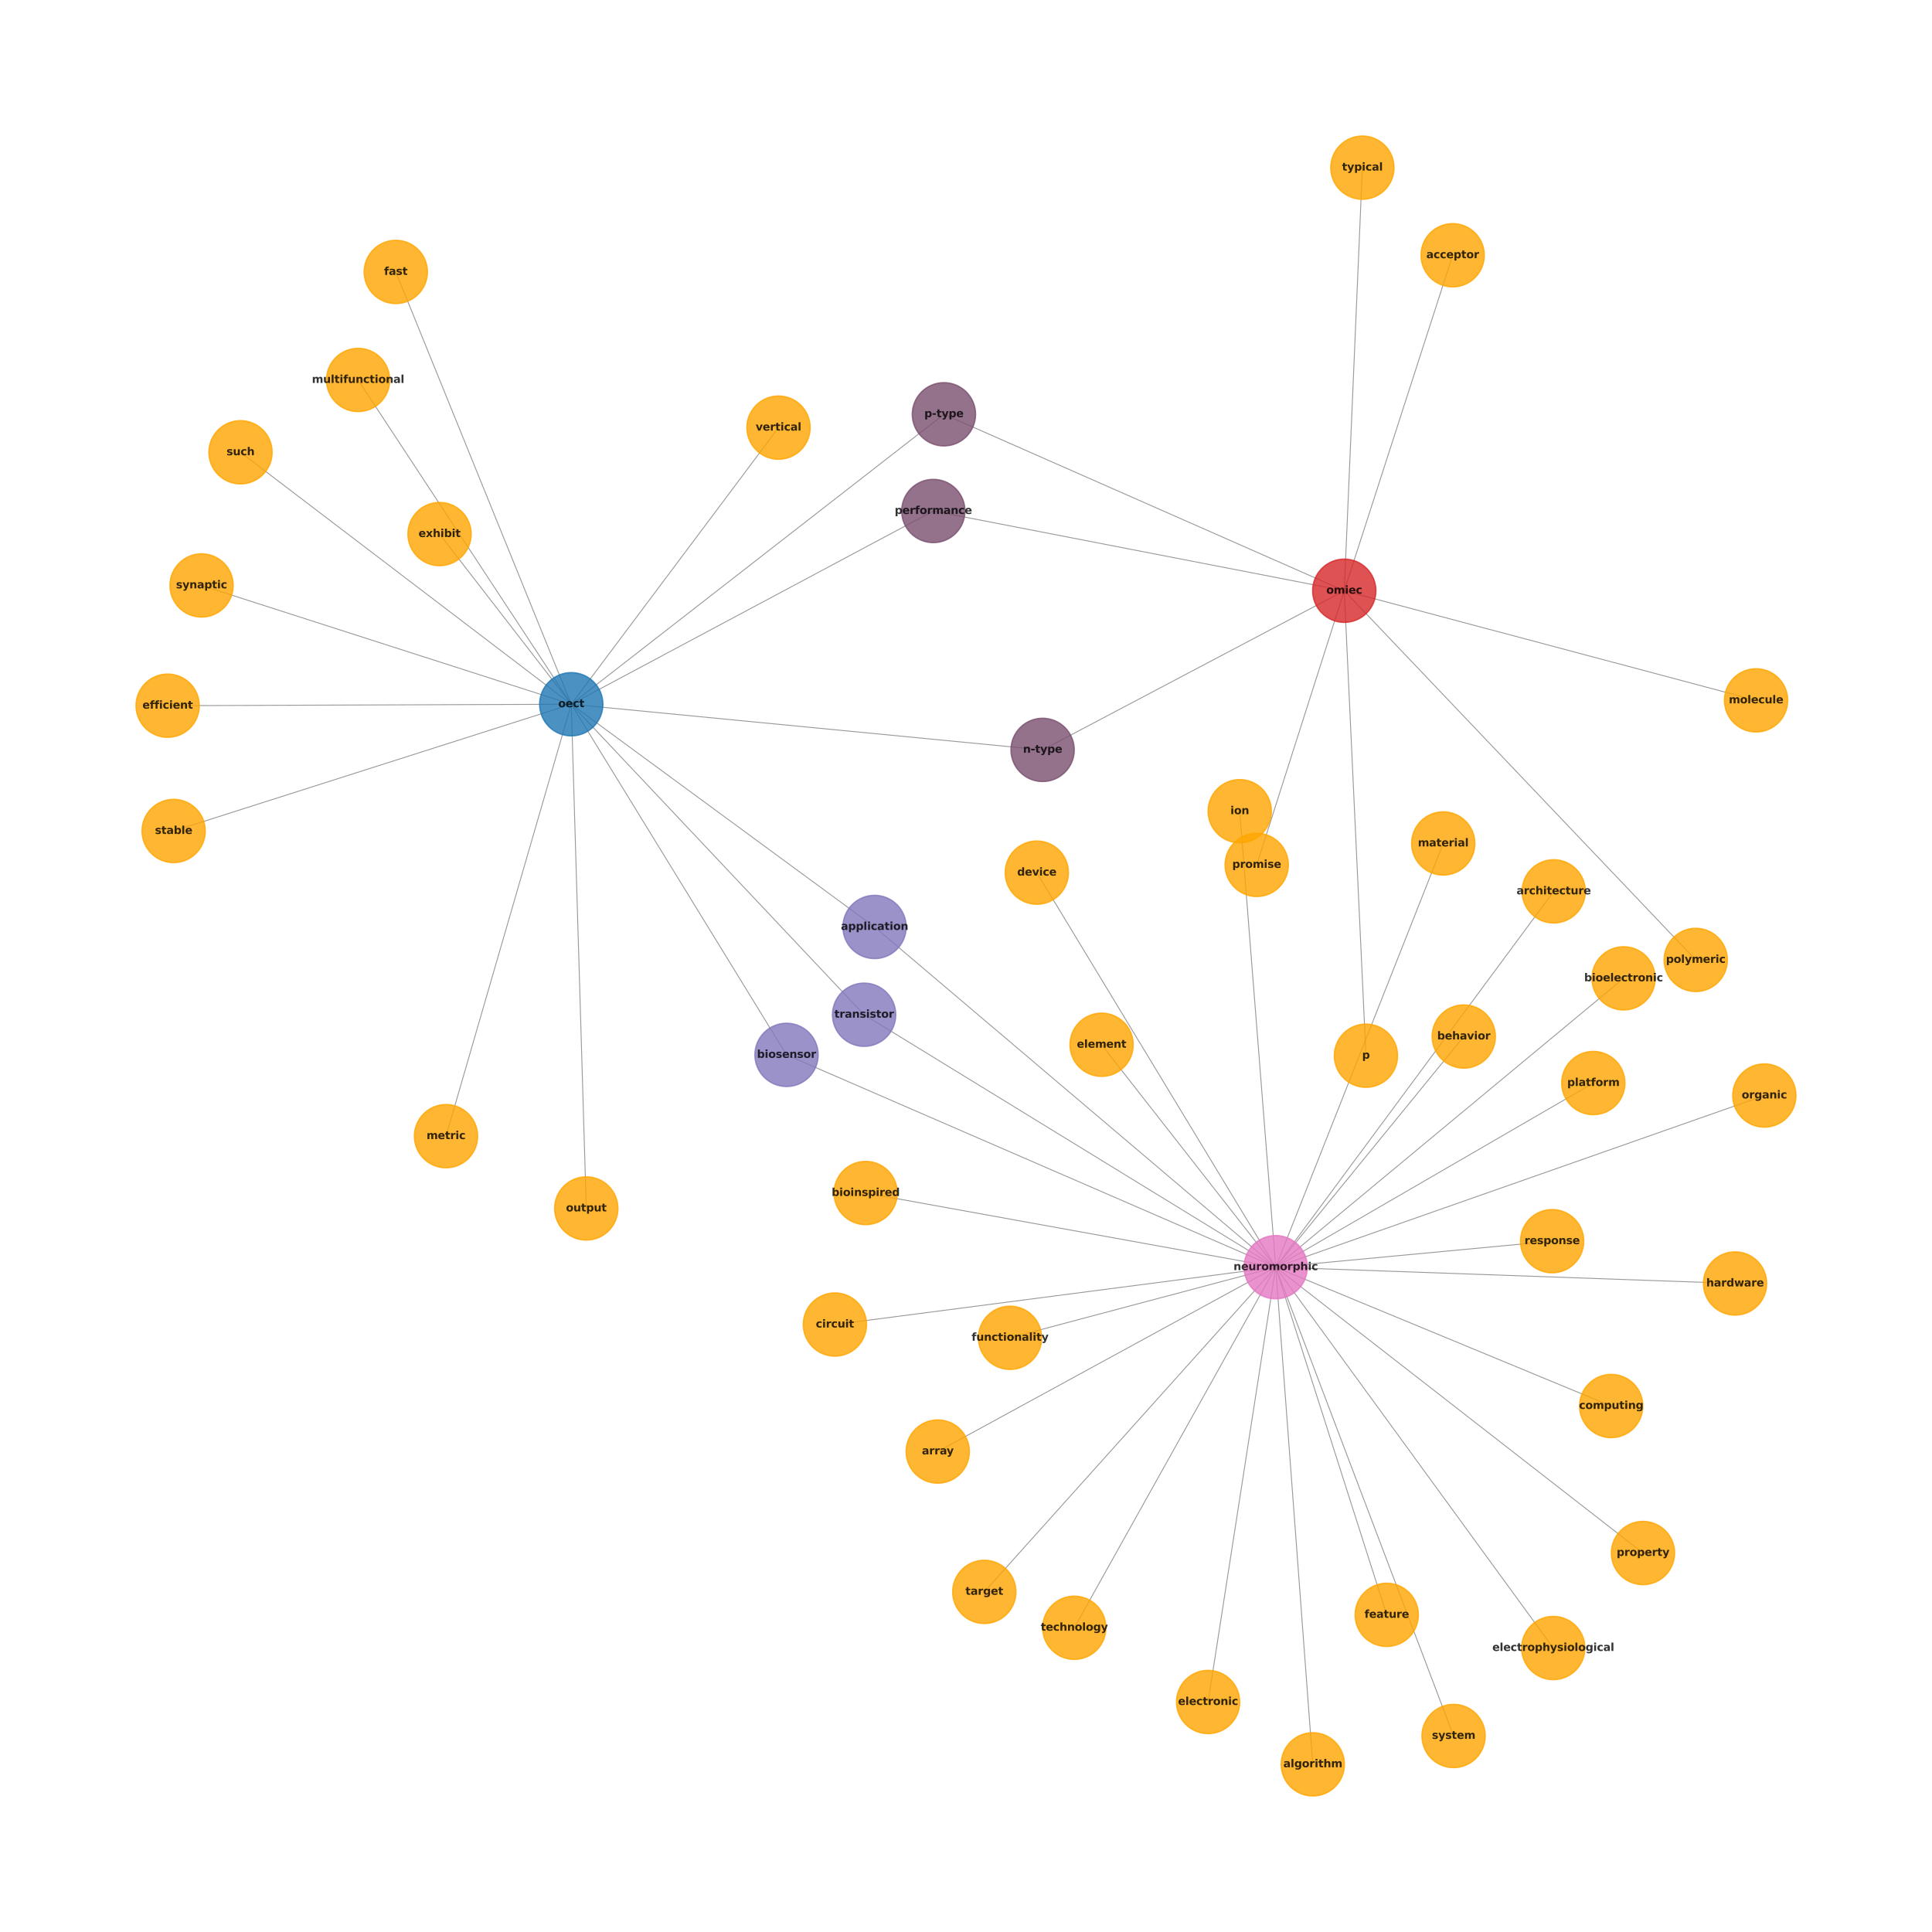 <?xml version="1.0" encoding="utf-8" standalone="no"?>
<!DOCTYPE svg PUBLIC "-//W3C//DTD SVG 1.1//EN"
  "http://www.w3.org/Graphics/SVG/1.1/DTD/svg11.dtd">
<svg xmlns:xlink="http://www.w3.org/1999/xlink" width="2160pt" height="2160pt" viewBox="0 0 2160 2160" xmlns="http://www.w3.org/2000/svg" version="1.1">
 <defs>
  <style type="text/css">*{stroke-linejoin: round; stroke-linecap: butt}</style>
 </defs>
 <g id="figure_1">
  <g id="patch_1">
   <path d="M 0 2160 
L 2160 2160 
L 2160 0 
L 0 0 
z
" style="fill: #ffffff"/>
  </g>
  <g id="axes_1">
   <g id="LineCollection_1">
    <path d="M 638.68 787.339 
L 498.642 1270.243 
" clip-path="url(#p56abd16bb0)" style="fill: none; stroke: #808080; stroke-opacity: 0.8"/>
    <path d="M 638.68 787.339 
L 977.755 1036.35 
" clip-path="url(#p56abd16bb0)" style="fill: none; stroke: #808080; stroke-opacity: 0.8"/>
    <path d="M 638.68 787.339 
L 966.091 1134.487 
" clip-path="url(#p56abd16bb0)" style="fill: none; stroke: #808080; stroke-opacity: 0.8"/>
    <path d="M 638.68 787.339 
L 870.369 478.096 
" clip-path="url(#p56abd16bb0)" style="fill: none; stroke: #808080; stroke-opacity: 0.8"/>
    <path d="M 638.68 787.339 
L 400.356 424.808 
" clip-path="url(#p56abd16bb0)" style="fill: none; stroke: #808080; stroke-opacity: 0.8"/>
    <path d="M 638.68 787.339 
L 268.889 505.665 
" clip-path="url(#p56abd16bb0)" style="fill: none; stroke: #808080; stroke-opacity: 0.8"/>
    <path d="M 638.68 787.339 
L 879.351 1179.369 
" clip-path="url(#p56abd16bb0)" style="fill: none; stroke: #808080; stroke-opacity: 0.8"/>
    <path d="M 638.68 787.339 
L 1043.461 571.301 
" clip-path="url(#p56abd16bb0)" style="fill: none; stroke: #808080; stroke-opacity: 0.8"/>
    <path d="M 638.68 787.339 
L 1165.644 838.395 
" clip-path="url(#p56abd16bb0)" style="fill: none; stroke: #808080; stroke-opacity: 0.8"/>
    <path d="M 638.68 787.339 
L 187.438 788.979 
" clip-path="url(#p56abd16bb0)" style="fill: none; stroke: #808080; stroke-opacity: 0.8"/>
    <path d="M 638.68 787.339 
L 442.499 304.027 
" clip-path="url(#p56abd16bb0)" style="fill: none; stroke: #808080; stroke-opacity: 0.8"/>
    <path d="M 638.68 787.339 
L 225.35 654.53 
" clip-path="url(#p56abd16bb0)" style="fill: none; stroke: #808080; stroke-opacity: 0.8"/>
    <path d="M 638.68 787.339 
L 655.465 1351.056 
" clip-path="url(#p56abd16bb0)" style="fill: none; stroke: #808080; stroke-opacity: 0.8"/>
    <path d="M 638.68 787.339 
L 491.414 597.085 
" clip-path="url(#p56abd16bb0)" style="fill: none; stroke: #808080; stroke-opacity: 0.8"/>
    <path d="M 638.68 787.339 
L 194.135 929.061 
" clip-path="url(#p56abd16bb0)" style="fill: none; stroke: #808080; stroke-opacity: 0.8"/>
    <path d="M 638.68 787.339 
L 1055.313 463.185 
" clip-path="url(#p56abd16bb0)" style="fill: none; stroke: #808080; stroke-opacity: 0.8"/>
    <path d="M 977.755 1036.35 
L 1426.233 1416.72 
" clip-path="url(#p56abd16bb0)" style="fill: none; stroke: #808080; stroke-opacity: 0.8"/>
    <path d="M 966.091 1134.487 
L 1426.233 1416.72 
" clip-path="url(#p56abd16bb0)" style="fill: none; stroke: #808080; stroke-opacity: 0.8"/>
    <path d="M 879.351 1179.369 
L 1426.233 1416.72 
" clip-path="url(#p56abd16bb0)" style="fill: none; stroke: #808080; stroke-opacity: 0.8"/>
    <path d="M 1043.461 571.301 
L 1502.914 660.453 
" clip-path="url(#p56abd16bb0)" style="fill: none; stroke: #808080; stroke-opacity: 0.8"/>
    <path d="M 1165.644 838.395 
L 1502.914 660.453 
" clip-path="url(#p56abd16bb0)" style="fill: none; stroke: #808080; stroke-opacity: 0.8"/>
    <path d="M 1055.313 463.185 
L 1502.914 660.453 
" clip-path="url(#p56abd16bb0)" style="fill: none; stroke: #808080; stroke-opacity: 0.8"/>
    <path d="M 1502.914 660.453 
L 1405.016 966.961 
" clip-path="url(#p56abd16bb0)" style="fill: none; stroke: #808080; stroke-opacity: 0.8"/>
    <path d="M 1502.914 660.453 
L 1895.857 1073.215 
" clip-path="url(#p56abd16bb0)" style="fill: none; stroke: #808080; stroke-opacity: 0.8"/>
    <path d="M 1502.914 660.453 
L 1624.091 285.39 
" clip-path="url(#p56abd16bb0)" style="fill: none; stroke: #808080; stroke-opacity: 0.8"/>
    <path d="M 1502.914 660.453 
L 1963.301 783.019 
" clip-path="url(#p56abd16bb0)" style="fill: none; stroke: #808080; stroke-opacity: 0.8"/>
    <path d="M 1502.914 660.453 
L 1527.145 1180.286 
" clip-path="url(#p56abd16bb0)" style="fill: none; stroke: #808080; stroke-opacity: 0.8"/>
    <path d="M 1502.914 660.453 
L 1523.166 187.438 
" clip-path="url(#p56abd16bb0)" style="fill: none; stroke: #808080; stroke-opacity: 0.8"/>
    <path d="M 1426.233 1416.72 
L 1159.163 975.637 
" clip-path="url(#p56abd16bb0)" style="fill: none; stroke: #808080; stroke-opacity: 0.8"/>
    <path d="M 1426.233 1416.72 
L 1231.584 1168.05 
" clip-path="url(#p56abd16bb0)" style="fill: none; stroke: #808080; stroke-opacity: 0.8"/>
    <path d="M 1426.233 1416.72 
L 1048.409 1622.856 
" clip-path="url(#p56abd16bb0)" style="fill: none; stroke: #808080; stroke-opacity: 0.8"/>
    <path d="M 1426.233 1416.72 
L 1801.328 1571.951 
" clip-path="url(#p56abd16bb0)" style="fill: none; stroke: #808080; stroke-opacity: 0.8"/>
    <path d="M 1426.233 1416.72 
L 1939.81 1434.95 
" clip-path="url(#p56abd16bb0)" style="fill: none; stroke: #808080; stroke-opacity: 0.8"/>
    <path d="M 1426.233 1416.72 
L 1636.509 1158.848 
" clip-path="url(#p56abd16bb0)" style="fill: none; stroke: #808080; stroke-opacity: 0.8"/>
    <path d="M 1426.233 1416.72 
L 1735.285 1387.656 
" clip-path="url(#p56abd16bb0)" style="fill: none; stroke: #808080; stroke-opacity: 0.8"/>
    <path d="M 1426.233 1416.72 
L 1836.876 1736.307 
" clip-path="url(#p56abd16bb0)" style="fill: none; stroke: #808080; stroke-opacity: 0.8"/>
    <path d="M 1426.233 1416.72 
L 1350.669 1902.853 
" clip-path="url(#p56abd16bb0)" style="fill: none; stroke: #808080; stroke-opacity: 0.8"/>
    <path d="M 1426.233 1416.72 
L 967.813 1333.799 
" clip-path="url(#p56abd16bb0)" style="fill: none; stroke: #808080; stroke-opacity: 0.8"/>
    <path d="M 1426.233 1416.72 
L 1781.344 1210.863 
" clip-path="url(#p56abd16bb0)" style="fill: none; stroke: #808080; stroke-opacity: 0.8"/>
    <path d="M 1426.233 1416.72 
L 1625.12 1940.865 
" clip-path="url(#p56abd16bb0)" style="fill: none; stroke: #808080; stroke-opacity: 0.8"/>
    <path d="M 1426.233 1416.72 
L 1467.721 1972.562 
" clip-path="url(#p56abd16bb0)" style="fill: none; stroke: #808080; stroke-opacity: 0.8"/>
    <path d="M 1426.233 1416.72 
L 1386.036 906.935 
" clip-path="url(#p56abd16bb0)" style="fill: none; stroke: #808080; stroke-opacity: 0.8"/>
    <path d="M 1426.233 1416.72 
L 1736.577 1842.516 
" clip-path="url(#p56abd16bb0)" style="fill: none; stroke: #808080; stroke-opacity: 0.8"/>
    <path d="M 1426.233 1416.72 
L 1815.176 1093.803 
" clip-path="url(#p56abd16bb0)" style="fill: none; stroke: #808080; stroke-opacity: 0.8"/>
    <path d="M 1426.233 1416.72 
L 1100.465 1779.751 
" clip-path="url(#p56abd16bb0)" style="fill: none; stroke: #808080; stroke-opacity: 0.8"/>
    <path d="M 1426.233 1416.72 
L 1737.055 996.562 
" clip-path="url(#p56abd16bb0)" style="fill: none; stroke: #808080; stroke-opacity: 0.8"/>
    <path d="M 1426.233 1416.72 
L 933.416 1480.854 
" clip-path="url(#p56abd16bb0)" style="fill: none; stroke: #808080; stroke-opacity: 0.8"/>
    <path d="M 1426.233 1416.72 
L 1613.557 943 
" clip-path="url(#p56abd16bb0)" style="fill: none; stroke: #808080; stroke-opacity: 0.8"/>
    <path d="M 1426.233 1416.72 
L 1550.389 1805.429 
" clip-path="url(#p56abd16bb0)" style="fill: none; stroke: #808080; stroke-opacity: 0.8"/>
    <path d="M 1426.233 1416.72 
L 1201.063 1819.872 
" clip-path="url(#p56abd16bb0)" style="fill: none; stroke: #808080; stroke-opacity: 0.8"/>
    <path d="M 1426.233 1416.72 
L 1972.562 1224.816 
" clip-path="url(#p56abd16bb0)" style="fill: none; stroke: #808080; stroke-opacity: 0.8"/>
    <path d="M 1426.233 1416.72 
L 1129.221 1495.678 
" clip-path="url(#p56abd16bb0)" style="fill: none; stroke: #808080; stroke-opacity: 0.8"/>
   </g>
   <g id="PathCollection_1">
    <defs>
     <path id="C0_0_de7ea3c6d6" d="M 0 35.355 
C 9.376 35.355 18.37 31.63 25 25 
C 31.63 18.37 35.355 9.376 35.355 -0 
C 35.355 -9.376 31.63 -18.37 25 -25 
C 18.37 -31.63 9.376 -35.355 0 -35.355 
C -9.376 -35.355 -18.37 -31.63 -25 -25 
C -31.63 -18.37 -35.355 -9.376 -35.355 0 
C -35.355 9.376 -31.63 18.37 -25 25 
C -18.37 31.63 -9.376 35.355 0 35.355 
z
"/>
    </defs>
    <g clip-path="url(#p56abd16bb0)">
     <use xlink:href="#C0_0_de7ea3c6d6" x="638.68" y="787.339" style="fill: #1f77b4; fill-opacity: 0.8; stroke: #1f77b4; stroke-opacity: 0.8; stroke-width: 1.5"/>
    </g>
    <g clip-path="url(#p56abd16bb0)">
     <use xlink:href="#C0_0_de7ea3c6d6" x="498.642" y="1270.243" style="fill: #ffa500; fill-opacity: 0.8; stroke: #ffa500; stroke-opacity: 0.8; stroke-width: 1.5"/>
    </g>
    <g clip-path="url(#p56abd16bb0)">
     <use xlink:href="#C0_0_de7ea3c6d6" x="977.755" y="1036.35" style="fill: #8177bb; fill-opacity: 0.8; stroke: #8177bb; stroke-opacity: 0.8; stroke-width: 1.5"/>
    </g>
    <g clip-path="url(#p56abd16bb0)">
     <use xlink:href="#C0_0_de7ea3c6d6" x="966.091" y="1134.487" style="fill: #8177bb; fill-opacity: 0.8; stroke: #8177bb; stroke-opacity: 0.8; stroke-width: 1.5"/>
    </g>
    <g clip-path="url(#p56abd16bb0)">
     <use xlink:href="#C0_0_de7ea3c6d6" x="870.369" y="478.096" style="fill: #ffa500; fill-opacity: 0.8; stroke: #ffa500; stroke-opacity: 0.8; stroke-width: 1.5"/>
    </g>
    <g clip-path="url(#p56abd16bb0)">
     <use xlink:href="#C0_0_de7ea3c6d6" x="400.356" y="424.808" style="fill: #ffa500; fill-opacity: 0.8; stroke: #ffa500; stroke-opacity: 0.8; stroke-width: 1.5"/>
    </g>
    <g clip-path="url(#p56abd16bb0)">
     <use xlink:href="#C0_0_de7ea3c6d6" x="268.889" y="505.665" style="fill: #ffa500; fill-opacity: 0.8; stroke: #ffa500; stroke-opacity: 0.8; stroke-width: 1.5"/>
    </g>
    <g clip-path="url(#p56abd16bb0)">
     <use xlink:href="#C0_0_de7ea3c6d6" x="879.351" y="1179.369" style="fill: #8177bb; fill-opacity: 0.8; stroke: #8177bb; stroke-opacity: 0.8; stroke-width: 1.5"/>
    </g>
    <g clip-path="url(#p56abd16bb0)">
     <use xlink:href="#C0_0_de7ea3c6d6" x="1043.461" y="571.301" style="fill: #7a4f6e; fill-opacity: 0.8; stroke: #7a4f6e; stroke-opacity: 0.8; stroke-width: 1.5"/>
    </g>
    <g clip-path="url(#p56abd16bb0)">
     <use xlink:href="#C0_0_de7ea3c6d6" x="1165.644" y="838.395" style="fill: #7a4f6e; fill-opacity: 0.8; stroke: #7a4f6e; stroke-opacity: 0.8; stroke-width: 1.5"/>
    </g>
    <g clip-path="url(#p56abd16bb0)">
     <use xlink:href="#C0_0_de7ea3c6d6" x="187.438" y="788.979" style="fill: #ffa500; fill-opacity: 0.8; stroke: #ffa500; stroke-opacity: 0.8; stroke-width: 1.5"/>
    </g>
    <g clip-path="url(#p56abd16bb0)">
     <use xlink:href="#C0_0_de7ea3c6d6" x="442.499" y="304.027" style="fill: #ffa500; fill-opacity: 0.8; stroke: #ffa500; stroke-opacity: 0.8; stroke-width: 1.5"/>
    </g>
    <g clip-path="url(#p56abd16bb0)">
     <use xlink:href="#C0_0_de7ea3c6d6" x="225.35" y="654.53" style="fill: #ffa500; fill-opacity: 0.8; stroke: #ffa500; stroke-opacity: 0.8; stroke-width: 1.5"/>
    </g>
    <g clip-path="url(#p56abd16bb0)">
     <use xlink:href="#C0_0_de7ea3c6d6" x="655.465" y="1351.056" style="fill: #ffa500; fill-opacity: 0.8; stroke: #ffa500; stroke-opacity: 0.8; stroke-width: 1.5"/>
    </g>
    <g clip-path="url(#p56abd16bb0)">
     <use xlink:href="#C0_0_de7ea3c6d6" x="491.414" y="597.085" style="fill: #ffa500; fill-opacity: 0.8; stroke: #ffa500; stroke-opacity: 0.8; stroke-width: 1.5"/>
    </g>
    <g clip-path="url(#p56abd16bb0)">
     <use xlink:href="#C0_0_de7ea3c6d6" x="194.135" y="929.061" style="fill: #ffa500; fill-opacity: 0.8; stroke: #ffa500; stroke-opacity: 0.8; stroke-width: 1.5"/>
    </g>
    <g clip-path="url(#p56abd16bb0)">
     <use xlink:href="#C0_0_de7ea3c6d6" x="1055.313" y="463.185" style="fill: #7a4f6e; fill-opacity: 0.8; stroke: #7a4f6e; stroke-opacity: 0.8; stroke-width: 1.5"/>
    </g>
    <g clip-path="url(#p56abd16bb0)">
     <use xlink:href="#C0_0_de7ea3c6d6" x="1502.914" y="660.453" style="fill: #d62728; fill-opacity: 0.8; stroke: #d62728; stroke-opacity: 0.8; stroke-width: 1.5"/>
    </g>
    <g clip-path="url(#p56abd16bb0)">
     <use xlink:href="#C0_0_de7ea3c6d6" x="1405.016" y="966.961" style="fill: #ffa500; fill-opacity: 0.8; stroke: #ffa500; stroke-opacity: 0.8; stroke-width: 1.5"/>
    </g>
    <g clip-path="url(#p56abd16bb0)">
     <use xlink:href="#C0_0_de7ea3c6d6" x="1895.857" y="1073.215" style="fill: #ffa500; fill-opacity: 0.8; stroke: #ffa500; stroke-opacity: 0.8; stroke-width: 1.5"/>
    </g>
    <g clip-path="url(#p56abd16bb0)">
     <use xlink:href="#C0_0_de7ea3c6d6" x="1624.091" y="285.39" style="fill: #ffa500; fill-opacity: 0.8; stroke: #ffa500; stroke-opacity: 0.8; stroke-width: 1.5"/>
    </g>
    <g clip-path="url(#p56abd16bb0)">
     <use xlink:href="#C0_0_de7ea3c6d6" x="1963.301" y="783.019" style="fill: #ffa500; fill-opacity: 0.8; stroke: #ffa500; stroke-opacity: 0.8; stroke-width: 1.5"/>
    </g>
    <g clip-path="url(#p56abd16bb0)">
     <use xlink:href="#C0_0_de7ea3c6d6" x="1527.145" y="1180.286" style="fill: #ffa500; fill-opacity: 0.8; stroke: #ffa500; stroke-opacity: 0.8; stroke-width: 1.5"/>
    </g>
    <g clip-path="url(#p56abd16bb0)">
     <use xlink:href="#C0_0_de7ea3c6d6" x="1523.166" y="187.438" style="fill: #ffa500; fill-opacity: 0.8; stroke: #ffa500; stroke-opacity: 0.8; stroke-width: 1.5"/>
    </g>
    <g clip-path="url(#p56abd16bb0)">
     <use xlink:href="#C0_0_de7ea3c6d6" x="1426.233" y="1416.72" style="fill: #e377c2; fill-opacity: 0.8; stroke: #e377c2; stroke-opacity: 0.8; stroke-width: 1.5"/>
    </g>
    <g clip-path="url(#p56abd16bb0)">
     <use xlink:href="#C0_0_de7ea3c6d6" x="1159.163" y="975.637" style="fill: #ffa500; fill-opacity: 0.8; stroke: #ffa500; stroke-opacity: 0.8; stroke-width: 1.5"/>
    </g>
    <g clip-path="url(#p56abd16bb0)">
     <use xlink:href="#C0_0_de7ea3c6d6" x="1231.584" y="1168.05" style="fill: #ffa500; fill-opacity: 0.8; stroke: #ffa500; stroke-opacity: 0.8; stroke-width: 1.5"/>
    </g>
    <g clip-path="url(#p56abd16bb0)">
     <use xlink:href="#C0_0_de7ea3c6d6" x="1048.409" y="1622.856" style="fill: #ffa500; fill-opacity: 0.8; stroke: #ffa500; stroke-opacity: 0.8; stroke-width: 1.5"/>
    </g>
    <g clip-path="url(#p56abd16bb0)">
     <use xlink:href="#C0_0_de7ea3c6d6" x="1801.328" y="1571.951" style="fill: #ffa500; fill-opacity: 0.8; stroke: #ffa500; stroke-opacity: 0.8; stroke-width: 1.5"/>
    </g>
    <g clip-path="url(#p56abd16bb0)">
     <use xlink:href="#C0_0_de7ea3c6d6" x="1939.81" y="1434.95" style="fill: #ffa500; fill-opacity: 0.8; stroke: #ffa500; stroke-opacity: 0.8; stroke-width: 1.5"/>
    </g>
    <g clip-path="url(#p56abd16bb0)">
     <use xlink:href="#C0_0_de7ea3c6d6" x="1636.509" y="1158.848" style="fill: #ffa500; fill-opacity: 0.8; stroke: #ffa500; stroke-opacity: 0.8; stroke-width: 1.5"/>
    </g>
    <g clip-path="url(#p56abd16bb0)">
     <use xlink:href="#C0_0_de7ea3c6d6" x="1735.285" y="1387.656" style="fill: #ffa500; fill-opacity: 0.8; stroke: #ffa500; stroke-opacity: 0.8; stroke-width: 1.5"/>
    </g>
    <g clip-path="url(#p56abd16bb0)">
     <use xlink:href="#C0_0_de7ea3c6d6" x="1836.876" y="1736.307" style="fill: #ffa500; fill-opacity: 0.8; stroke: #ffa500; stroke-opacity: 0.8; stroke-width: 1.5"/>
    </g>
    <g clip-path="url(#p56abd16bb0)">
     <use xlink:href="#C0_0_de7ea3c6d6" x="1350.669" y="1902.853" style="fill: #ffa500; fill-opacity: 0.8; stroke: #ffa500; stroke-opacity: 0.8; stroke-width: 1.5"/>
    </g>
    <g clip-path="url(#p56abd16bb0)">
     <use xlink:href="#C0_0_de7ea3c6d6" x="967.813" y="1333.799" style="fill: #ffa500; fill-opacity: 0.8; stroke: #ffa500; stroke-opacity: 0.8; stroke-width: 1.5"/>
    </g>
    <g clip-path="url(#p56abd16bb0)">
     <use xlink:href="#C0_0_de7ea3c6d6" x="1781.344" y="1210.863" style="fill: #ffa500; fill-opacity: 0.8; stroke: #ffa500; stroke-opacity: 0.8; stroke-width: 1.5"/>
    </g>
    <g clip-path="url(#p56abd16bb0)">
     <use xlink:href="#C0_0_de7ea3c6d6" x="1625.12" y="1940.865" style="fill: #ffa500; fill-opacity: 0.8; stroke: #ffa500; stroke-opacity: 0.8; stroke-width: 1.5"/>
    </g>
    <g clip-path="url(#p56abd16bb0)">
     <use xlink:href="#C0_0_de7ea3c6d6" x="1467.721" y="1972.562" style="fill: #ffa500; fill-opacity: 0.8; stroke: #ffa500; stroke-opacity: 0.8; stroke-width: 1.5"/>
    </g>
    <g clip-path="url(#p56abd16bb0)">
     <use xlink:href="#C0_0_de7ea3c6d6" x="1386.036" y="906.935" style="fill: #ffa500; fill-opacity: 0.8; stroke: #ffa500; stroke-opacity: 0.8; stroke-width: 1.5"/>
    </g>
    <g clip-path="url(#p56abd16bb0)">
     <use xlink:href="#C0_0_de7ea3c6d6" x="1736.577" y="1842.516" style="fill: #ffa500; fill-opacity: 0.8; stroke: #ffa500; stroke-opacity: 0.8; stroke-width: 1.5"/>
    </g>
    <g clip-path="url(#p56abd16bb0)">
     <use xlink:href="#C0_0_de7ea3c6d6" x="1815.176" y="1093.803" style="fill: #ffa500; fill-opacity: 0.8; stroke: #ffa500; stroke-opacity: 0.8; stroke-width: 1.5"/>
    </g>
    <g clip-path="url(#p56abd16bb0)">
     <use xlink:href="#C0_0_de7ea3c6d6" x="1100.465" y="1779.751" style="fill: #ffa500; fill-opacity: 0.8; stroke: #ffa500; stroke-opacity: 0.8; stroke-width: 1.5"/>
    </g>
    <g clip-path="url(#p56abd16bb0)">
     <use xlink:href="#C0_0_de7ea3c6d6" x="1737.055" y="996.562" style="fill: #ffa500; fill-opacity: 0.8; stroke: #ffa500; stroke-opacity: 0.8; stroke-width: 1.5"/>
    </g>
    <g clip-path="url(#p56abd16bb0)">
     <use xlink:href="#C0_0_de7ea3c6d6" x="933.416" y="1480.854" style="fill: #ffa500; fill-opacity: 0.8; stroke: #ffa500; stroke-opacity: 0.8; stroke-width: 1.5"/>
    </g>
    <g clip-path="url(#p56abd16bb0)">
     <use xlink:href="#C0_0_de7ea3c6d6" x="1613.557" y="943" style="fill: #ffa500; fill-opacity: 0.8; stroke: #ffa500; stroke-opacity: 0.8; stroke-width: 1.5"/>
    </g>
    <g clip-path="url(#p56abd16bb0)">
     <use xlink:href="#C0_0_de7ea3c6d6" x="1550.389" y="1805.429" style="fill: #ffa500; fill-opacity: 0.8; stroke: #ffa500; stroke-opacity: 0.8; stroke-width: 1.5"/>
    </g>
    <g clip-path="url(#p56abd16bb0)">
     <use xlink:href="#C0_0_de7ea3c6d6" x="1201.063" y="1819.872" style="fill: #ffa500; fill-opacity: 0.8; stroke: #ffa500; stroke-opacity: 0.8; stroke-width: 1.5"/>
    </g>
    <g clip-path="url(#p56abd16bb0)">
     <use xlink:href="#C0_0_de7ea3c6d6" x="1972.562" y="1224.816" style="fill: #ffa500; fill-opacity: 0.8; stroke: #ffa500; stroke-opacity: 0.8; stroke-width: 1.5"/>
    </g>
    <g clip-path="url(#p56abd16bb0)">
     <use xlink:href="#C0_0_de7ea3c6d6" x="1129.221" y="1495.678" style="fill: #ffa500; fill-opacity: 0.8; stroke: #ffa500; stroke-opacity: 0.8; stroke-width: 1.5"/>
    </g>
   </g>
   <g id="text_1">
    <g clip-path="url(#p56abd16bb0)">
     <!-- oect -->
     <g style="opacity: 0.8" transform="translate(624.064 790.65) scale(0.12 -0.12)">
      <defs>
       <path id="DejaVuSans-Bold-6f" d="M 2203 2784 
Q 1831 2784 1636 2517 
Q 1441 2250 1441 1747 
Q 1441 1244 1636 976 
Q 1831 709 2203 709 
Q 2569 709 2762 976 
Q 2956 1244 2956 1747 
Q 2956 2250 2762 2517 
Q 2569 2784 2203 2784 
z
M 2203 3584 
Q 3106 3584 3614 3096 
Q 4122 2609 4122 1747 
Q 4122 884 3614 396 
Q 3106 -91 2203 -91 
Q 1297 -91 786 396 
Q 275 884 275 1747 
Q 275 2609 786 3096 
Q 1297 3584 2203 3584 
z
" transform="scale(0.016)"/>
       <path id="DejaVuSans-Bold-65" d="M 4031 1759 
L 4031 1441 
L 1416 1441 
Q 1456 1047 1700 850 
Q 1944 653 2381 653 
Q 2734 653 3104 758 
Q 3475 863 3866 1075 
L 3866 213 
Q 3469 63 3072 -14 
Q 2675 -91 2278 -91 
Q 1328 -91 801 392 
Q 275 875 275 1747 
Q 275 2603 792 3093 
Q 1309 3584 2216 3584 
Q 3041 3584 3536 3087 
Q 4031 2591 4031 1759 
z
M 2881 2131 
Q 2881 2450 2695 2645 
Q 2509 2841 2209 2841 
Q 1884 2841 1681 2658 
Q 1478 2475 1428 2131 
L 2881 2131 
z
" transform="scale(0.016)"/>
       <path id="DejaVuSans-Bold-63" d="M 3366 3391 
L 3366 2478 
Q 3138 2634 2908 2709 
Q 2678 2784 2431 2784 
Q 1963 2784 1702 2511 
Q 1441 2238 1441 1747 
Q 1441 1256 1702 982 
Q 1963 709 2431 709 
Q 2694 709 2930 787 
Q 3166 866 3366 1019 
L 3366 103 
Q 3103 6 2833 -42 
Q 2563 -91 2291 -91 
Q 1344 -91 809 395 
Q 275 881 275 1747 
Q 275 2613 809 3098 
Q 1344 3584 2291 3584 
Q 2566 3584 2833 3536 
Q 3100 3488 3366 3391 
z
" transform="scale(0.016)"/>
       <path id="DejaVuSans-Bold-74" d="M 1759 4494 
L 1759 3500 
L 2913 3500 
L 2913 2700 
L 1759 2700 
L 1759 1216 
Q 1759 972 1856 886 
Q 1953 800 2241 800 
L 2816 800 
L 2816 0 
L 1856 0 
Q 1194 0 917 276 
Q 641 553 641 1216 
L 641 2700 
L 84 2700 
L 84 3500 
L 641 3500 
L 641 4494 
L 1759 4494 
z
" transform="scale(0.016)"/>
      </defs>
      <use xlink:href="#DejaVuSans-Bold-6f"/>
      <use xlink:href="#DejaVuSans-Bold-65" x="68.701"/>
      <use xlink:href="#DejaVuSans-Bold-63" x="136.523"/>
      <use xlink:href="#DejaVuSans-Bold-74" x="195.801"/>
     </g>
    </g>
   </g>
   <g id="text_2">
    <g clip-path="url(#p56abd16bb0)">
     <!-- metric -->
     <g style="opacity: 0.8" transform="translate(476.88 1273.554) scale(0.12 -0.12)">
      <defs>
       <path id="DejaVuSans-Bold-6d" d="M 3781 2919 
Q 3994 3244 4286 3414 
Q 4578 3584 4928 3584 
Q 5531 3584 5847 3212 
Q 6163 2841 6163 2131 
L 6163 0 
L 5038 0 
L 5038 1825 
Q 5041 1866 5042 1909 
Q 5044 1953 5044 2034 
Q 5044 2406 4934 2573 
Q 4825 2741 4581 2741 
Q 4263 2741 4089 2478 
Q 3916 2216 3909 1719 
L 3909 0 
L 2784 0 
L 2784 1825 
Q 2784 2406 2684 2573 
Q 2584 2741 2328 2741 
Q 2006 2741 1831 2477 
Q 1656 2213 1656 1722 
L 1656 0 
L 531 0 
L 531 3500 
L 1656 3500 
L 1656 2988 
Q 1863 3284 2130 3434 
Q 2397 3584 2719 3584 
Q 3081 3584 3359 3409 
Q 3638 3234 3781 2919 
z
" transform="scale(0.016)"/>
       <path id="DejaVuSans-Bold-72" d="M 3138 2547 
Q 2991 2616 2845 2648 
Q 2700 2681 2553 2681 
Q 2122 2681 1889 2404 
Q 1656 2128 1656 1613 
L 1656 0 
L 538 0 
L 538 3500 
L 1656 3500 
L 1656 2925 
Q 1872 3269 2151 3426 
Q 2431 3584 2822 3584 
Q 2878 3584 2943 3579 
Q 3009 3575 3134 3559 
L 3138 2547 
z
" transform="scale(0.016)"/>
       <path id="DejaVuSans-Bold-69" d="M 538 3500 
L 1656 3500 
L 1656 0 
L 538 0 
L 538 3500 
z
M 538 4863 
L 1656 4863 
L 1656 3950 
L 538 3950 
L 538 4863 
z
" transform="scale(0.016)"/>
      </defs>
      <use xlink:href="#DejaVuSans-Bold-6d"/>
      <use xlink:href="#DejaVuSans-Bold-65" x="104.199"/>
      <use xlink:href="#DejaVuSans-Bold-74" x="172.021"/>
      <use xlink:href="#DejaVuSans-Bold-72" x="219.824"/>
      <use xlink:href="#DejaVuSans-Bold-69" x="269.141"/>
      <use xlink:href="#DejaVuSans-Bold-63" x="303.418"/>
     </g>
    </g>
   </g>
   <g id="text_3">
    <g clip-path="url(#p56abd16bb0)">
     <!-- application -->
     <g style="opacity: 0.8" transform="translate(940.079 1039.662) scale(0.12 -0.12)">
      <defs>
       <path id="DejaVuSans-Bold-61" d="M 2106 1575 
Q 1756 1575 1579 1456 
Q 1403 1338 1403 1106 
Q 1403 894 1545 773 
Q 1688 653 1941 653 
Q 2256 653 2472 879 
Q 2688 1106 2688 1447 
L 2688 1575 
L 2106 1575 
z
M 3816 1997 
L 3816 0 
L 2688 0 
L 2688 519 
Q 2463 200 2181 54 
Q 1900 -91 1497 -91 
Q 953 -91 614 226 
Q 275 544 275 1050 
Q 275 1666 698 1953 
Q 1122 2241 2028 2241 
L 2688 2241 
L 2688 2328 
Q 2688 2594 2478 2717 
Q 2269 2841 1825 2841 
Q 1466 2841 1156 2769 
Q 847 2697 581 2553 
L 581 3406 
Q 941 3494 1303 3539 
Q 1666 3584 2028 3584 
Q 2975 3584 3395 3211 
Q 3816 2838 3816 1997 
z
" transform="scale(0.016)"/>
       <path id="DejaVuSans-Bold-70" d="M 1656 506 
L 1656 -1331 
L 538 -1331 
L 538 3500 
L 1656 3500 
L 1656 2988 
Q 1888 3294 2169 3439 
Q 2450 3584 2816 3584 
Q 3463 3584 3878 3070 
Q 4294 2556 4294 1747 
Q 4294 938 3878 423 
Q 3463 -91 2816 -91 
Q 2450 -91 2169 54 
Q 1888 200 1656 506 
z
M 2400 2772 
Q 2041 2772 1848 2508 
Q 1656 2244 1656 1747 
Q 1656 1250 1848 986 
Q 2041 722 2400 722 
Q 2759 722 2948 984 
Q 3138 1247 3138 1747 
Q 3138 2247 2948 2509 
Q 2759 2772 2400 2772 
z
" transform="scale(0.016)"/>
       <path id="DejaVuSans-Bold-6c" d="M 538 4863 
L 1656 4863 
L 1656 0 
L 538 0 
L 538 4863 
z
" transform="scale(0.016)"/>
       <path id="DejaVuSans-Bold-6e" d="M 4056 2131 
L 4056 0 
L 2931 0 
L 2931 347 
L 2931 1631 
Q 2931 2084 2911 2256 
Q 2891 2428 2841 2509 
Q 2775 2619 2662 2680 
Q 2550 2741 2406 2741 
Q 2056 2741 1856 2470 
Q 1656 2200 1656 1722 
L 1656 0 
L 538 0 
L 538 3500 
L 1656 3500 
L 1656 2988 
Q 1909 3294 2193 3439 
Q 2478 3584 2822 3584 
Q 3428 3584 3742 3212 
Q 4056 2841 4056 2131 
z
" transform="scale(0.016)"/>
      </defs>
      <use xlink:href="#DejaVuSans-Bold-61"/>
      <use xlink:href="#DejaVuSans-Bold-70" x="67.48"/>
      <use xlink:href="#DejaVuSans-Bold-70" x="139.062"/>
      <use xlink:href="#DejaVuSans-Bold-6c" x="210.645"/>
      <use xlink:href="#DejaVuSans-Bold-69" x="244.922"/>
      <use xlink:href="#DejaVuSans-Bold-63" x="279.199"/>
      <use xlink:href="#DejaVuSans-Bold-61" x="338.477"/>
      <use xlink:href="#DejaVuSans-Bold-74" x="405.957"/>
      <use xlink:href="#DejaVuSans-Bold-69" x="453.76"/>
      <use xlink:href="#DejaVuSans-Bold-6f" x="488.037"/>
      <use xlink:href="#DejaVuSans-Bold-6e" x="556.738"/>
     </g>
    </g>
   </g>
   <g id="text_4">
    <g clip-path="url(#p56abd16bb0)">
     <!-- transistor -->
     <g style="opacity: 0.8" transform="translate(932.796 1137.798) scale(0.12 -0.12)">
      <defs>
       <path id="DejaVuSans-Bold-73" d="M 3272 3391 
L 3272 2541 
Q 2913 2691 2578 2766 
Q 2244 2841 1947 2841 
Q 1628 2841 1473 2761 
Q 1319 2681 1319 2516 
Q 1319 2381 1436 2309 
Q 1553 2238 1856 2203 
L 2053 2175 
Q 2913 2066 3209 1816 
Q 3506 1566 3506 1031 
Q 3506 472 3093 190 
Q 2681 -91 1863 -91 
Q 1516 -91 1145 -36 
Q 775 19 384 128 
L 384 978 
Q 719 816 1070 734 
Q 1422 653 1784 653 
Q 2113 653 2278 743 
Q 2444 834 2444 1013 
Q 2444 1163 2330 1236 
Q 2216 1309 1875 1350 
L 1678 1375 
Q 931 1469 631 1722 
Q 331 1975 331 2491 
Q 331 3047 712 3315 
Q 1094 3584 1881 3584 
Q 2191 3584 2531 3537 
Q 2872 3491 3272 3391 
z
" transform="scale(0.016)"/>
      </defs>
      <use xlink:href="#DejaVuSans-Bold-74"/>
      <use xlink:href="#DejaVuSans-Bold-72" x="47.803"/>
      <use xlink:href="#DejaVuSans-Bold-61" x="97.119"/>
      <use xlink:href="#DejaVuSans-Bold-6e" x="164.6"/>
      <use xlink:href="#DejaVuSans-Bold-73" x="235.791"/>
      <use xlink:href="#DejaVuSans-Bold-69" x="295.312"/>
      <use xlink:href="#DejaVuSans-Bold-73" x="329.59"/>
      <use xlink:href="#DejaVuSans-Bold-74" x="389.111"/>
      <use xlink:href="#DejaVuSans-Bold-6f" x="436.914"/>
      <use xlink:href="#DejaVuSans-Bold-72" x="505.615"/>
     </g>
    </g>
   </g>
   <g id="text_5">
    <g clip-path="url(#p56abd16bb0)">
     <!-- vertical -->
     <g style="opacity: 0.8" transform="translate(844.842 481.407) scale(0.12 -0.12)">
      <defs>
       <path id="DejaVuSans-Bold-76" d="M 97 3500 
L 1216 3500 
L 2088 1081 
L 2956 3500 
L 4078 3500 
L 2700 0 
L 1472 0 
L 97 3500 
z
" transform="scale(0.016)"/>
      </defs>
      <use xlink:href="#DejaVuSans-Bold-76"/>
      <use xlink:href="#DejaVuSans-Bold-65" x="65.186"/>
      <use xlink:href="#DejaVuSans-Bold-72" x="133.008"/>
      <use xlink:href="#DejaVuSans-Bold-74" x="182.324"/>
      <use xlink:href="#DejaVuSans-Bold-69" x="230.127"/>
      <use xlink:href="#DejaVuSans-Bold-63" x="264.404"/>
      <use xlink:href="#DejaVuSans-Bold-61" x="323.682"/>
      <use xlink:href="#DejaVuSans-Bold-6c" x="391.162"/>
     </g>
    </g>
   </g>
   <g id="text_6">
    <g clip-path="url(#p56abd16bb0)">
     <!-- multifunctional -->
     <g style="opacity: 0.8" transform="translate(348.718 428.12) scale(0.12 -0.12)">
      <defs>
       <path id="DejaVuSans-Bold-75" d="M 500 1363 
L 500 3500 
L 1625 3500 
L 1625 3150 
Q 1625 2866 1622 2436 
Q 1619 2006 1619 1863 
Q 1619 1441 1641 1255 
Q 1663 1069 1716 984 
Q 1784 875 1895 815 
Q 2006 756 2150 756 
Q 2500 756 2700 1025 
Q 2900 1294 2900 1772 
L 2900 3500 
L 4019 3500 
L 4019 0 
L 2900 0 
L 2900 506 
Q 2647 200 2364 54 
Q 2081 -91 1741 -91 
Q 1134 -91 817 281 
Q 500 653 500 1363 
z
" transform="scale(0.016)"/>
       <path id="DejaVuSans-Bold-66" d="M 2841 4863 
L 2841 4128 
L 2222 4128 
Q 1984 4128 1890 4042 
Q 1797 3956 1797 3744 
L 1797 3500 
L 2753 3500 
L 2753 2700 
L 1797 2700 
L 1797 0 
L 678 0 
L 678 2700 
L 122 2700 
L 122 3500 
L 678 3500 
L 678 3744 
Q 678 4316 997 4589 
Q 1316 4863 1984 4863 
L 2841 4863 
z
" transform="scale(0.016)"/>
      </defs>
      <use xlink:href="#DejaVuSans-Bold-6d"/>
      <use xlink:href="#DejaVuSans-Bold-75" x="104.199"/>
      <use xlink:href="#DejaVuSans-Bold-6c" x="175.391"/>
      <use xlink:href="#DejaVuSans-Bold-74" x="209.668"/>
      <use xlink:href="#DejaVuSans-Bold-69" x="257.471"/>
      <use xlink:href="#DejaVuSans-Bold-66" x="291.748"/>
      <use xlink:href="#DejaVuSans-Bold-75" x="335.254"/>
      <use xlink:href="#DejaVuSans-Bold-6e" x="406.445"/>
      <use xlink:href="#DejaVuSans-Bold-63" x="477.637"/>
      <use xlink:href="#DejaVuSans-Bold-74" x="536.914"/>
      <use xlink:href="#DejaVuSans-Bold-69" x="584.717"/>
      <use xlink:href="#DejaVuSans-Bold-6f" x="618.994"/>
      <use xlink:href="#DejaVuSans-Bold-6e" x="687.695"/>
      <use xlink:href="#DejaVuSans-Bold-61" x="758.887"/>
      <use xlink:href="#DejaVuSans-Bold-6c" x="826.367"/>
     </g>
    </g>
   </g>
   <g id="text_7">
    <g clip-path="url(#p56abd16bb0)">
     <!-- such -->
     <g style="opacity: 0.8" transform="translate(253.218 508.977) scale(0.12 -0.12)">
      <defs>
       <path id="DejaVuSans-Bold-68" d="M 4056 2131 
L 4056 0 
L 2931 0 
L 2931 347 
L 2931 1625 
Q 2931 2084 2911 2256 
Q 2891 2428 2841 2509 
Q 2775 2619 2662 2680 
Q 2550 2741 2406 2741 
Q 2056 2741 1856 2470 
Q 1656 2200 1656 1722 
L 1656 0 
L 538 0 
L 538 4863 
L 1656 4863 
L 1656 2988 
Q 1909 3294 2193 3439 
Q 2478 3584 2822 3584 
Q 3428 3584 3742 3212 
Q 4056 2841 4056 2131 
z
" transform="scale(0.016)"/>
      </defs>
      <use xlink:href="#DejaVuSans-Bold-73"/>
      <use xlink:href="#DejaVuSans-Bold-75" x="59.521"/>
      <use xlink:href="#DejaVuSans-Bold-63" x="130.713"/>
      <use xlink:href="#DejaVuSans-Bold-68" x="189.99"/>
     </g>
    </g>
   </g>
   <g id="text_8">
    <g clip-path="url(#p56abd16bb0)">
     <!-- biosensor -->
     <g style="opacity: 0.8" transform="translate(846.313 1182.68) scale(0.12 -0.12)">
      <defs>
       <path id="DejaVuSans-Bold-62" d="M 2400 722 
Q 2759 722 2948 984 
Q 3138 1247 3138 1747 
Q 3138 2247 2948 2509 
Q 2759 2772 2400 2772 
Q 2041 2772 1848 2508 
Q 1656 2244 1656 1747 
Q 1656 1250 1848 986 
Q 2041 722 2400 722 
z
M 1656 2988 
Q 1888 3294 2169 3439 
Q 2450 3584 2816 3584 
Q 3463 3584 3878 3070 
Q 4294 2556 4294 1747 
Q 4294 938 3878 423 
Q 3463 -91 2816 -91 
Q 2450 -91 2169 54 
Q 1888 200 1656 506 
L 1656 0 
L 538 0 
L 538 4863 
L 1656 4863 
L 1656 2988 
z
" transform="scale(0.016)"/>
      </defs>
      <use xlink:href="#DejaVuSans-Bold-62"/>
      <use xlink:href="#DejaVuSans-Bold-69" x="71.582"/>
      <use xlink:href="#DejaVuSans-Bold-6f" x="105.859"/>
      <use xlink:href="#DejaVuSans-Bold-73" x="174.561"/>
      <use xlink:href="#DejaVuSans-Bold-65" x="234.082"/>
      <use xlink:href="#DejaVuSans-Bold-6e" x="301.904"/>
      <use xlink:href="#DejaVuSans-Bold-73" x="373.096"/>
      <use xlink:href="#DejaVuSans-Bold-6f" x="432.617"/>
      <use xlink:href="#DejaVuSans-Bold-72" x="501.318"/>
     </g>
    </g>
   </g>
   <g id="text_9">
    <g clip-path="url(#p56abd16bb0)">
     <!-- performance -->
     <g style="opacity: 0.8" transform="translate(1000.247 574.613) scale(0.12 -0.12)">
      <use xlink:href="#DejaVuSans-Bold-70"/>
      <use xlink:href="#DejaVuSans-Bold-65" x="71.582"/>
      <use xlink:href="#DejaVuSans-Bold-72" x="139.404"/>
      <use xlink:href="#DejaVuSans-Bold-66" x="188.721"/>
      <use xlink:href="#DejaVuSans-Bold-6f" x="232.227"/>
      <use xlink:href="#DejaVuSans-Bold-72" x="300.928"/>
      <use xlink:href="#DejaVuSans-Bold-6d" x="350.244"/>
      <use xlink:href="#DejaVuSans-Bold-61" x="454.443"/>
      <use xlink:href="#DejaVuSans-Bold-6e" x="521.924"/>
      <use xlink:href="#DejaVuSans-Bold-63" x="593.115"/>
      <use xlink:href="#DejaVuSans-Bold-65" x="652.393"/>
     </g>
    </g>
   </g>
   <g id="text_10">
    <g clip-path="url(#p56abd16bb0)">
     <!-- n-type -->
     <g style="opacity: 0.8" transform="translate(1143.739 841.613) scale(0.12 -0.12)">
      <defs>
       <path id="DejaVuSans-Bold-2d" d="M 347 2297 
L 2309 2297 
L 2309 1388 
L 347 1388 
L 347 2297 
z
" transform="scale(0.016)"/>
       <path id="DejaVuSans-Bold-79" d="M 78 3500 
L 1197 3500 
L 2138 1125 
L 2938 3500 
L 4056 3500 
L 2584 -331 
Q 2363 -916 2067 -1148 
Q 1772 -1381 1288 -1381 
L 641 -1381 
L 641 -647 
L 991 -647 
Q 1275 -647 1404 -556 
Q 1534 -466 1606 -231 
L 1638 -134 
L 78 3500 
z
" transform="scale(0.016)"/>
      </defs>
      <use xlink:href="#DejaVuSans-Bold-6e"/>
      <use xlink:href="#DejaVuSans-Bold-2d" x="71.191"/>
      <use xlink:href="#DejaVuSans-Bold-74" x="112.695"/>
      <use xlink:href="#DejaVuSans-Bold-79" x="160.498"/>
      <use xlink:href="#DejaVuSans-Bold-70" x="225.684"/>
      <use xlink:href="#DejaVuSans-Bold-65" x="297.266"/>
     </g>
    </g>
   </g>
   <g id="text_11">
    <g clip-path="url(#p56abd16bb0)">
     <!-- efficient -->
     <g style="opacity: 0.8" transform="translate(159.269 792.29) scale(0.12 -0.12)">
      <use xlink:href="#DejaVuSans-Bold-65"/>
      <use xlink:href="#DejaVuSans-Bold-66" x="67.822"/>
      <use xlink:href="#DejaVuSans-Bold-66" x="111.328"/>
      <use xlink:href="#DejaVuSans-Bold-69" x="154.834"/>
      <use xlink:href="#DejaVuSans-Bold-63" x="189.111"/>
      <use xlink:href="#DejaVuSans-Bold-69" x="248.389"/>
      <use xlink:href="#DejaVuSans-Bold-65" x="282.666"/>
      <use xlink:href="#DejaVuSans-Bold-6e" x="350.488"/>
      <use xlink:href="#DejaVuSans-Bold-74" x="421.68"/>
     </g>
    </g>
   </g>
   <g id="text_12">
    <g clip-path="url(#p56abd16bb0)">
     <!-- fast -->
     <g style="opacity: 0.8" transform="translate(429.401 307.339) scale(0.12 -0.12)">
      <use xlink:href="#DejaVuSans-Bold-66"/>
      <use xlink:href="#DejaVuSans-Bold-61" x="43.506"/>
      <use xlink:href="#DejaVuSans-Bold-73" x="110.986"/>
      <use xlink:href="#DejaVuSans-Bold-74" x="170.508"/>
     </g>
    </g>
   </g>
   <g id="text_13">
    <g clip-path="url(#p56abd16bb0)">
     <!-- synaptic -->
     <g style="opacity: 0.8" transform="translate(196.772 657.794) scale(0.12 -0.12)">
      <use xlink:href="#DejaVuSans-Bold-73"/>
      <use xlink:href="#DejaVuSans-Bold-79" x="59.521"/>
      <use xlink:href="#DejaVuSans-Bold-6e" x="124.707"/>
      <use xlink:href="#DejaVuSans-Bold-61" x="195.898"/>
      <use xlink:href="#DejaVuSans-Bold-70" x="263.379"/>
      <use xlink:href="#DejaVuSans-Bold-74" x="334.961"/>
      <use xlink:href="#DejaVuSans-Bold-69" x="382.764"/>
      <use xlink:href="#DejaVuSans-Bold-63" x="417.041"/>
     </g>
    </g>
   </g>
   <g id="text_14">
    <g clip-path="url(#p56abd16bb0)">
     <!-- output -->
     <g style="opacity: 0.8" transform="translate(632.77 1354.367) scale(0.12 -0.12)">
      <use xlink:href="#DejaVuSans-Bold-6f"/>
      <use xlink:href="#DejaVuSans-Bold-75" x="68.701"/>
      <use xlink:href="#DejaVuSans-Bold-74" x="139.893"/>
      <use xlink:href="#DejaVuSans-Bold-70" x="187.695"/>
      <use xlink:href="#DejaVuSans-Bold-75" x="259.277"/>
      <use xlink:href="#DejaVuSans-Bold-74" x="330.469"/>
     </g>
    </g>
   </g>
   <g id="text_15">
    <g clip-path="url(#p56abd16bb0)">
     <!-- exhibit -->
     <g style="opacity: 0.8" transform="translate(467.927 600.397) scale(0.12 -0.12)">
      <defs>
       <path id="DejaVuSans-Bold-78" d="M 1422 1791 
L 159 3500 
L 1344 3500 
L 2059 2463 
L 2784 3500 
L 3969 3500 
L 2706 1797 
L 4031 0 
L 2847 0 
L 2059 1106 
L 1281 0 
L 97 0 
L 1422 1791 
z
" transform="scale(0.016)"/>
      </defs>
      <use xlink:href="#DejaVuSans-Bold-65"/>
      <use xlink:href="#DejaVuSans-Bold-78" x="67.822"/>
      <use xlink:href="#DejaVuSans-Bold-68" x="132.324"/>
      <use xlink:href="#DejaVuSans-Bold-69" x="203.516"/>
      <use xlink:href="#DejaVuSans-Bold-62" x="237.793"/>
      <use xlink:href="#DejaVuSans-Bold-69" x="309.375"/>
      <use xlink:href="#DejaVuSans-Bold-74" x="343.652"/>
     </g>
    </g>
   </g>
   <g id="text_16">
    <g clip-path="url(#p56abd16bb0)">
     <!-- stable -->
     <g style="opacity: 0.8" transform="translate(173.225 932.373) scale(0.12 -0.12)">
      <use xlink:href="#DejaVuSans-Bold-73"/>
      <use xlink:href="#DejaVuSans-Bold-74" x="59.521"/>
      <use xlink:href="#DejaVuSans-Bold-61" x="107.324"/>
      <use xlink:href="#DejaVuSans-Bold-62" x="174.805"/>
      <use xlink:href="#DejaVuSans-Bold-6c" x="246.387"/>
      <use xlink:href="#DejaVuSans-Bold-65" x="280.664"/>
     </g>
    </g>
   </g>
   <g id="text_17">
    <g clip-path="url(#p56abd16bb0)">
     <!-- p-type -->
     <g style="opacity: 0.8" transform="translate(1033.385 466.402) scale(0.12 -0.12)">
      <use xlink:href="#DejaVuSans-Bold-70"/>
      <use xlink:href="#DejaVuSans-Bold-2d" x="71.582"/>
      <use xlink:href="#DejaVuSans-Bold-74" x="113.086"/>
      <use xlink:href="#DejaVuSans-Bold-79" x="160.889"/>
      <use xlink:href="#DejaVuSans-Bold-70" x="226.074"/>
      <use xlink:href="#DejaVuSans-Bold-65" x="297.656"/>
     </g>
    </g>
   </g>
   <g id="text_18">
    <g clip-path="url(#p56abd16bb0)">
     <!-- omiec -->
     <g style="opacity: 0.8" transform="translate(1482.857 663.764) scale(0.12 -0.12)">
      <use xlink:href="#DejaVuSans-Bold-6f"/>
      <use xlink:href="#DejaVuSans-Bold-6d" x="68.701"/>
      <use xlink:href="#DejaVuSans-Bold-69" x="172.9"/>
      <use xlink:href="#DejaVuSans-Bold-65" x="207.178"/>
      <use xlink:href="#DejaVuSans-Bold-63" x="275"/>
     </g>
    </g>
   </g>
   <g id="text_19">
    <g clip-path="url(#p56abd16bb0)">
     <!-- promise -->
     <g style="opacity: 0.8" transform="translate(1377.691 970.272) scale(0.12 -0.12)">
      <use xlink:href="#DejaVuSans-Bold-70"/>
      <use xlink:href="#DejaVuSans-Bold-72" x="71.582"/>
      <use xlink:href="#DejaVuSans-Bold-6f" x="120.898"/>
      <use xlink:href="#DejaVuSans-Bold-6d" x="189.6"/>
      <use xlink:href="#DejaVuSans-Bold-69" x="293.799"/>
      <use xlink:href="#DejaVuSans-Bold-73" x="328.076"/>
      <use xlink:href="#DejaVuSans-Bold-65" x="387.598"/>
     </g>
    </g>
   </g>
   <g id="text_20">
    <g clip-path="url(#p56abd16bb0)">
     <!-- polymeric -->
     <g style="opacity: 0.8" transform="translate(1862.578 1076.479) scale(0.12 -0.12)">
      <use xlink:href="#DejaVuSans-Bold-70"/>
      <use xlink:href="#DejaVuSans-Bold-6f" x="71.582"/>
      <use xlink:href="#DejaVuSans-Bold-6c" x="140.283"/>
      <use xlink:href="#DejaVuSans-Bold-79" x="174.561"/>
      <use xlink:href="#DejaVuSans-Bold-6d" x="239.746"/>
      <use xlink:href="#DejaVuSans-Bold-65" x="343.945"/>
      <use xlink:href="#DejaVuSans-Bold-72" x="411.768"/>
      <use xlink:href="#DejaVuSans-Bold-69" x="461.084"/>
      <use xlink:href="#DejaVuSans-Bold-63" x="495.361"/>
     </g>
    </g>
   </g>
   <g id="text_21">
    <g clip-path="url(#p56abd16bb0)">
     <!-- acceptor -->
     <g style="opacity: 0.8" transform="translate(1594.615 288.701) scale(0.12 -0.12)">
      <use xlink:href="#DejaVuSans-Bold-61"/>
      <use xlink:href="#DejaVuSans-Bold-63" x="67.48"/>
      <use xlink:href="#DejaVuSans-Bold-63" x="126.758"/>
      <use xlink:href="#DejaVuSans-Bold-65" x="186.035"/>
      <use xlink:href="#DejaVuSans-Bold-70" x="253.857"/>
      <use xlink:href="#DejaVuSans-Bold-74" x="325.439"/>
      <use xlink:href="#DejaVuSans-Bold-6f" x="373.242"/>
      <use xlink:href="#DejaVuSans-Bold-72" x="441.943"/>
     </g>
    </g>
   </g>
   <g id="text_22">
    <g clip-path="url(#p56abd16bb0)">
     <!-- molecule -->
     <g style="opacity: 0.8" transform="translate(1932.846 786.33) scale(0.12 -0.12)">
      <use xlink:href="#DejaVuSans-Bold-6d"/>
      <use xlink:href="#DejaVuSans-Bold-6f" x="104.199"/>
      <use xlink:href="#DejaVuSans-Bold-6c" x="172.9"/>
      <use xlink:href="#DejaVuSans-Bold-65" x="207.178"/>
      <use xlink:href="#DejaVuSans-Bold-63" x="275"/>
      <use xlink:href="#DejaVuSans-Bold-75" x="334.277"/>
      <use xlink:href="#DejaVuSans-Bold-6c" x="405.469"/>
      <use xlink:href="#DejaVuSans-Bold-65" x="439.746"/>
     </g>
    </g>
   </g>
   <g id="text_23">
    <g clip-path="url(#p56abd16bb0)">
     <!-- p -->
     <g style="opacity: 0.8" transform="translate(1522.85 1183.598) scale(0.12 -0.12)">
      <use xlink:href="#DejaVuSans-Bold-70"/>
     </g>
    </g>
   </g>
   <g id="text_24">
    <g clip-path="url(#p56abd16bb0)">
     <!-- typical -->
     <g style="opacity: 0.8" transform="translate(1500.373 190.702) scale(0.12 -0.12)">
      <use xlink:href="#DejaVuSans-Bold-74"/>
      <use xlink:href="#DejaVuSans-Bold-79" x="47.803"/>
      <use xlink:href="#DejaVuSans-Bold-70" x="112.988"/>
      <use xlink:href="#DejaVuSans-Bold-69" x="184.57"/>
      <use xlink:href="#DejaVuSans-Bold-63" x="218.848"/>
      <use xlink:href="#DejaVuSans-Bold-61" x="278.125"/>
      <use xlink:href="#DejaVuSans-Bold-6c" x="345.605"/>
     </g>
    </g>
   </g>
   <g id="text_25">
    <g clip-path="url(#p56abd16bb0)">
     <!-- neuromorphic -->
     <g style="opacity: 0.8" transform="translate(1379.027 1420.031) scale(0.12 -0.12)">
      <use xlink:href="#DejaVuSans-Bold-6e"/>
      <use xlink:href="#DejaVuSans-Bold-65" x="71.191"/>
      <use xlink:href="#DejaVuSans-Bold-75" x="139.014"/>
      <use xlink:href="#DejaVuSans-Bold-72" x="210.205"/>
      <use xlink:href="#DejaVuSans-Bold-6f" x="259.521"/>
      <use xlink:href="#DejaVuSans-Bold-6d" x="328.223"/>
      <use xlink:href="#DejaVuSans-Bold-6f" x="432.422"/>
      <use xlink:href="#DejaVuSans-Bold-72" x="501.123"/>
      <use xlink:href="#DejaVuSans-Bold-70" x="550.439"/>
      <use xlink:href="#DejaVuSans-Bold-68" x="622.021"/>
      <use xlink:href="#DejaVuSans-Bold-69" x="693.213"/>
      <use xlink:href="#DejaVuSans-Bold-63" x="727.49"/>
     </g>
    </g>
   </g>
   <g id="text_26">
    <g clip-path="url(#p56abd16bb0)">
     <!-- device -->
     <g style="opacity: 0.8" transform="translate(1137.204 978.948) scale(0.12 -0.12)">
      <defs>
       <path id="DejaVuSans-Bold-64" d="M 2919 2988 
L 2919 4863 
L 4044 4863 
L 4044 0 
L 2919 0 
L 2919 506 
Q 2688 197 2409 53 
Q 2131 -91 1766 -91 
Q 1119 -91 703 423 
Q 288 938 288 1747 
Q 288 2556 703 3070 
Q 1119 3584 1766 3584 
Q 2128 3584 2408 3439 
Q 2688 3294 2919 2988 
z
M 2181 722 
Q 2541 722 2730 984 
Q 2919 1247 2919 1747 
Q 2919 2247 2730 2509 
Q 2541 2772 2181 2772 
Q 1825 2772 1636 2509 
Q 1447 2247 1447 1747 
Q 1447 1247 1636 984 
Q 1825 722 2181 722 
z
" transform="scale(0.016)"/>
      </defs>
      <use xlink:href="#DejaVuSans-Bold-64"/>
      <use xlink:href="#DejaVuSans-Bold-65" x="71.582"/>
      <use xlink:href="#DejaVuSans-Bold-76" x="139.404"/>
      <use xlink:href="#DejaVuSans-Bold-69" x="204.59"/>
      <use xlink:href="#DejaVuSans-Bold-63" x="238.867"/>
      <use xlink:href="#DejaVuSans-Bold-65" x="298.145"/>
     </g>
    </g>
   </g>
   <g id="text_27">
    <g clip-path="url(#p56abd16bb0)">
     <!-- element -->
     <g style="opacity: 0.8" transform="translate(1203.926 1171.361) scale(0.12 -0.12)">
      <use xlink:href="#DejaVuSans-Bold-65"/>
      <use xlink:href="#DejaVuSans-Bold-6c" x="67.822"/>
      <use xlink:href="#DejaVuSans-Bold-65" x="102.1"/>
      <use xlink:href="#DejaVuSans-Bold-6d" x="169.922"/>
      <use xlink:href="#DejaVuSans-Bold-65" x="274.121"/>
      <use xlink:href="#DejaVuSans-Bold-6e" x="341.943"/>
      <use xlink:href="#DejaVuSans-Bold-74" x="413.135"/>
     </g>
    </g>
   </g>
   <g id="text_28">
    <g clip-path="url(#p56abd16bb0)">
     <!-- array -->
     <g style="opacity: 0.8" transform="translate(1030.669 1626.073) scale(0.12 -0.12)">
      <use xlink:href="#DejaVuSans-Bold-61"/>
      <use xlink:href="#DejaVuSans-Bold-72" x="67.48"/>
      <use xlink:href="#DejaVuSans-Bold-72" x="116.797"/>
      <use xlink:href="#DejaVuSans-Bold-61" x="166.113"/>
      <use xlink:href="#DejaVuSans-Bold-79" x="230.469"/>
     </g>
    </g>
   </g>
   <g id="text_29">
    <g clip-path="url(#p56abd16bb0)">
     <!-- computing -->
     <g style="opacity: 0.8" transform="translate(1765.34 1575.215) scale(0.12 -0.12)">
      <defs>
       <path id="DejaVuSans-Bold-67" d="M 2919 594 
Q 2688 288 2409 144 
Q 2131 0 1766 0 
Q 1125 0 706 504 
Q 288 1009 288 1791 
Q 288 2575 706 3076 
Q 1125 3578 1766 3578 
Q 2131 3578 2409 3434 
Q 2688 3291 2919 2981 
L 2919 3500 
L 4044 3500 
L 4044 353 
Q 4044 -491 3511 -936 
Q 2978 -1381 1966 -1381 
Q 1638 -1381 1331 -1331 
Q 1025 -1281 716 -1178 
L 716 -306 
Q 1009 -475 1290 -558 
Q 1572 -641 1856 -641 
Q 2406 -641 2662 -400 
Q 2919 -159 2919 353 
L 2919 594 
z
M 2181 2772 
Q 1834 2772 1640 2515 
Q 1447 2259 1447 1791 
Q 1447 1309 1634 1061 
Q 1822 813 2181 813 
Q 2531 813 2725 1069 
Q 2919 1325 2919 1791 
Q 2919 2259 2725 2515 
Q 2531 2772 2181 2772 
z
" transform="scale(0.016)"/>
      </defs>
      <use xlink:href="#DejaVuSans-Bold-63"/>
      <use xlink:href="#DejaVuSans-Bold-6f" x="59.277"/>
      <use xlink:href="#DejaVuSans-Bold-6d" x="127.979"/>
      <use xlink:href="#DejaVuSans-Bold-70" x="232.178"/>
      <use xlink:href="#DejaVuSans-Bold-75" x="303.76"/>
      <use xlink:href="#DejaVuSans-Bold-74" x="374.951"/>
      <use xlink:href="#DejaVuSans-Bold-69" x="422.754"/>
      <use xlink:href="#DejaVuSans-Bold-6e" x="457.031"/>
      <use xlink:href="#DejaVuSans-Bold-67" x="528.223"/>
     </g>
    </g>
   </g>
   <g id="text_30">
    <g clip-path="url(#p56abd16bb0)">
     <!-- hardware -->
     <g style="opacity: 0.8" transform="translate(1907.615 1438.261) scale(0.12 -0.12)">
      <defs>
       <path id="DejaVuSans-Bold-77" d="M 225 3500 
L 1313 3500 
L 1900 1088 
L 2491 3500 
L 3425 3500 
L 4013 1113 
L 4603 3500 
L 5691 3500 
L 4769 0 
L 3547 0 
L 2956 2406 
L 2369 0 
L 1147 0 
L 225 3500 
z
" transform="scale(0.016)"/>
      </defs>
      <use xlink:href="#DejaVuSans-Bold-68"/>
      <use xlink:href="#DejaVuSans-Bold-61" x="71.191"/>
      <use xlink:href="#DejaVuSans-Bold-72" x="138.672"/>
      <use xlink:href="#DejaVuSans-Bold-64" x="187.988"/>
      <use xlink:href="#DejaVuSans-Bold-77" x="259.57"/>
      <use xlink:href="#DejaVuSans-Bold-61" x="351.953"/>
      <use xlink:href="#DejaVuSans-Bold-72" x="419.434"/>
      <use xlink:href="#DejaVuSans-Bold-65" x="468.75"/>
     </g>
    </g>
   </g>
   <g id="text_31">
    <g clip-path="url(#p56abd16bb0)">
     <!-- behavior -->
     <g style="opacity: 0.8" transform="translate(1606.775 1162.159) scale(0.12 -0.12)">
      <use xlink:href="#DejaVuSans-Bold-62"/>
      <use xlink:href="#DejaVuSans-Bold-65" x="71.582"/>
      <use xlink:href="#DejaVuSans-Bold-68" x="139.404"/>
      <use xlink:href="#DejaVuSans-Bold-61" x="210.596"/>
      <use xlink:href="#DejaVuSans-Bold-76" x="278.076"/>
      <use xlink:href="#DejaVuSans-Bold-69" x="343.262"/>
      <use xlink:href="#DejaVuSans-Bold-6f" x="377.539"/>
      <use xlink:href="#DejaVuSans-Bold-72" x="446.24"/>
     </g>
    </g>
   </g>
   <g id="text_32">
    <g clip-path="url(#p56abd16bb0)">
     <!-- response -->
     <g style="opacity: 0.8" transform="translate(1704.357 1390.967) scale(0.12 -0.12)">
      <use xlink:href="#DejaVuSans-Bold-72"/>
      <use xlink:href="#DejaVuSans-Bold-65" x="49.316"/>
      <use xlink:href="#DejaVuSans-Bold-73" x="117.139"/>
      <use xlink:href="#DejaVuSans-Bold-70" x="176.66"/>
      <use xlink:href="#DejaVuSans-Bold-6f" x="248.242"/>
      <use xlink:href="#DejaVuSans-Bold-6e" x="316.943"/>
      <use xlink:href="#DejaVuSans-Bold-73" x="388.135"/>
      <use xlink:href="#DejaVuSans-Bold-65" x="447.656"/>
     </g>
    </g>
   </g>
   <g id="text_33">
    <g clip-path="url(#p56abd16bb0)">
     <!-- property -->
     <g style="opacity: 0.8" transform="translate(1807.398 1739.525) scale(0.12 -0.12)">
      <use xlink:href="#DejaVuSans-Bold-70"/>
      <use xlink:href="#DejaVuSans-Bold-72" x="71.582"/>
      <use xlink:href="#DejaVuSans-Bold-6f" x="120.898"/>
      <use xlink:href="#DejaVuSans-Bold-70" x="189.6"/>
      <use xlink:href="#DejaVuSans-Bold-65" x="261.182"/>
      <use xlink:href="#DejaVuSans-Bold-72" x="329.004"/>
      <use xlink:href="#DejaVuSans-Bold-74" x="378.32"/>
      <use xlink:href="#DejaVuSans-Bold-79" x="426.123"/>
     </g>
    </g>
   </g>
   <g id="text_34">
    <g clip-path="url(#p56abd16bb0)">
     <!-- electronic -->
     <g style="opacity: 0.8" transform="translate(1317.082 1906.164) scale(0.12 -0.12)">
      <use xlink:href="#DejaVuSans-Bold-65"/>
      <use xlink:href="#DejaVuSans-Bold-6c" x="67.822"/>
      <use xlink:href="#DejaVuSans-Bold-65" x="102.1"/>
      <use xlink:href="#DejaVuSans-Bold-63" x="169.922"/>
      <use xlink:href="#DejaVuSans-Bold-74" x="229.199"/>
      <use xlink:href="#DejaVuSans-Bold-72" x="277.002"/>
      <use xlink:href="#DejaVuSans-Bold-6f" x="326.318"/>
      <use xlink:href="#DejaVuSans-Bold-6e" x="395.02"/>
      <use xlink:href="#DejaVuSans-Bold-69" x="466.211"/>
      <use xlink:href="#DejaVuSans-Bold-63" x="500.488"/>
     </g>
    </g>
   </g>
   <g id="text_35">
    <g clip-path="url(#p56abd16bb0)">
     <!-- bioinspired -->
     <g style="opacity: 0.8" transform="translate(929.766 1337.11) scale(0.12 -0.12)">
      <use xlink:href="#DejaVuSans-Bold-62"/>
      <use xlink:href="#DejaVuSans-Bold-69" x="71.582"/>
      <use xlink:href="#DejaVuSans-Bold-6f" x="105.859"/>
      <use xlink:href="#DejaVuSans-Bold-69" x="174.561"/>
      <use xlink:href="#DejaVuSans-Bold-6e" x="208.838"/>
      <use xlink:href="#DejaVuSans-Bold-73" x="280.029"/>
      <use xlink:href="#DejaVuSans-Bold-70" x="339.551"/>
      <use xlink:href="#DejaVuSans-Bold-69" x="411.133"/>
      <use xlink:href="#DejaVuSans-Bold-72" x="445.41"/>
      <use xlink:href="#DejaVuSans-Bold-65" x="494.727"/>
      <use xlink:href="#DejaVuSans-Bold-64" x="562.549"/>
     </g>
    </g>
   </g>
   <g id="text_36">
    <g clip-path="url(#p56abd16bb0)">
     <!-- platform -->
     <g style="opacity: 0.8" transform="translate(1752.133 1214.174) scale(0.12 -0.12)">
      <use xlink:href="#DejaVuSans-Bold-70"/>
      <use xlink:href="#DejaVuSans-Bold-6c" x="71.582"/>
      <use xlink:href="#DejaVuSans-Bold-61" x="105.859"/>
      <use xlink:href="#DejaVuSans-Bold-74" x="173.34"/>
      <use xlink:href="#DejaVuSans-Bold-66" x="221.143"/>
      <use xlink:href="#DejaVuSans-Bold-6f" x="264.648"/>
      <use xlink:href="#DejaVuSans-Bold-72" x="333.35"/>
      <use xlink:href="#DejaVuSans-Bold-6d" x="382.666"/>
     </g>
    </g>
   </g>
   <g id="text_37">
    <g clip-path="url(#p56abd16bb0)">
     <!-- system -->
     <g style="opacity: 0.8" transform="translate(1600.877 1944.082) scale(0.12 -0.12)">
      <use xlink:href="#DejaVuSans-Bold-73"/>
      <use xlink:href="#DejaVuSans-Bold-79" x="59.521"/>
      <use xlink:href="#DejaVuSans-Bold-73" x="124.707"/>
      <use xlink:href="#DejaVuSans-Bold-74" x="184.229"/>
      <use xlink:href="#DejaVuSans-Bold-65" x="232.031"/>
      <use xlink:href="#DejaVuSans-Bold-6d" x="299.854"/>
     </g>
    </g>
   </g>
   <g id="text_38">
    <g clip-path="url(#p56abd16bb0)">
     <!-- algorithm -->
     <g style="opacity: 0.8" transform="translate(1434.791 1975.826) scale(0.12 -0.12)">
      <use xlink:href="#DejaVuSans-Bold-61"/>
      <use xlink:href="#DejaVuSans-Bold-6c" x="67.48"/>
      <use xlink:href="#DejaVuSans-Bold-67" x="101.758"/>
      <use xlink:href="#DejaVuSans-Bold-6f" x="173.34"/>
      <use xlink:href="#DejaVuSans-Bold-72" x="242.041"/>
      <use xlink:href="#DejaVuSans-Bold-69" x="291.357"/>
      <use xlink:href="#DejaVuSans-Bold-74" x="325.635"/>
      <use xlink:href="#DejaVuSans-Bold-68" x="373.438"/>
      <use xlink:href="#DejaVuSans-Bold-6d" x="444.629"/>
     </g>
    </g>
   </g>
   <g id="text_39">
    <g clip-path="url(#p56abd16bb0)">
     <!-- ion -->
     <g style="opacity: 0.8" transform="translate(1375.585 910.246) scale(0.12 -0.12)">
      <use xlink:href="#DejaVuSans-Bold-69"/>
      <use xlink:href="#DejaVuSans-Bold-6f" x="34.277"/>
      <use xlink:href="#DejaVuSans-Bold-6e" x="102.979"/>
     </g>
    </g>
   </g>
   <g id="text_40">
    <g clip-path="url(#p56abd16bb0)">
     <!-- electrophysiological -->
     <g style="opacity: 0.8" transform="translate(1668.455 1845.781) scale(0.12 -0.12)">
      <use xlink:href="#DejaVuSans-Bold-65"/>
      <use xlink:href="#DejaVuSans-Bold-6c" x="67.822"/>
      <use xlink:href="#DejaVuSans-Bold-65" x="102.1"/>
      <use xlink:href="#DejaVuSans-Bold-63" x="169.922"/>
      <use xlink:href="#DejaVuSans-Bold-74" x="229.199"/>
      <use xlink:href="#DejaVuSans-Bold-72" x="277.002"/>
      <use xlink:href="#DejaVuSans-Bold-6f" x="326.318"/>
      <use xlink:href="#DejaVuSans-Bold-70" x="395.02"/>
      <use xlink:href="#DejaVuSans-Bold-68" x="466.602"/>
      <use xlink:href="#DejaVuSans-Bold-79" x="537.793"/>
      <use xlink:href="#DejaVuSans-Bold-73" x="602.979"/>
      <use xlink:href="#DejaVuSans-Bold-69" x="662.5"/>
      <use xlink:href="#DejaVuSans-Bold-6f" x="696.777"/>
      <use xlink:href="#DejaVuSans-Bold-6c" x="765.479"/>
      <use xlink:href="#DejaVuSans-Bold-6f" x="799.756"/>
      <use xlink:href="#DejaVuSans-Bold-67" x="868.457"/>
      <use xlink:href="#DejaVuSans-Bold-69" x="940.039"/>
      <use xlink:href="#DejaVuSans-Bold-63" x="974.316"/>
      <use xlink:href="#DejaVuSans-Bold-61" x="1033.594"/>
      <use xlink:href="#DejaVuSans-Bold-6c" x="1101.074"/>
     </g>
    </g>
   </g>
   <g id="text_41">
    <g clip-path="url(#p56abd16bb0)">
     <!-- bioelectronic -->
     <g style="opacity: 0.8" transform="translate(1771.115 1097.114) scale(0.12 -0.12)">
      <use xlink:href="#DejaVuSans-Bold-62"/>
      <use xlink:href="#DejaVuSans-Bold-69" x="71.582"/>
      <use xlink:href="#DejaVuSans-Bold-6f" x="105.859"/>
      <use xlink:href="#DejaVuSans-Bold-65" x="174.561"/>
      <use xlink:href="#DejaVuSans-Bold-6c" x="242.383"/>
      <use xlink:href="#DejaVuSans-Bold-65" x="276.66"/>
      <use xlink:href="#DejaVuSans-Bold-63" x="344.482"/>
      <use xlink:href="#DejaVuSans-Bold-74" x="403.76"/>
      <use xlink:href="#DejaVuSans-Bold-72" x="451.562"/>
      <use xlink:href="#DejaVuSans-Bold-6f" x="500.879"/>
      <use xlink:href="#DejaVuSans-Bold-6e" x="569.58"/>
      <use xlink:href="#DejaVuSans-Bold-69" x="640.771"/>
      <use xlink:href="#DejaVuSans-Bold-63" x="675.049"/>
     </g>
    </g>
   </g>
   <g id="text_42">
    <g clip-path="url(#p56abd16bb0)">
     <!-- target -->
     <g style="opacity: 0.8" transform="translate(1079.358 1782.969) scale(0.12 -0.12)">
      <use xlink:href="#DejaVuSans-Bold-74"/>
      <use xlink:href="#DejaVuSans-Bold-61" x="47.803"/>
      <use xlink:href="#DejaVuSans-Bold-72" x="115.283"/>
      <use xlink:href="#DejaVuSans-Bold-67" x="164.6"/>
      <use xlink:href="#DejaVuSans-Bold-65" x="236.182"/>
      <use xlink:href="#DejaVuSans-Bold-74" x="304.004"/>
     </g>
    </g>
   </g>
   <g id="text_43">
    <g clip-path="url(#p56abd16bb0)">
     <!-- architecture -->
     <g style="opacity: 0.8" transform="translate(1695.5 999.874) scale(0.12 -0.12)">
      <use xlink:href="#DejaVuSans-Bold-61"/>
      <use xlink:href="#DejaVuSans-Bold-72" x="67.48"/>
      <use xlink:href="#DejaVuSans-Bold-63" x="116.797"/>
      <use xlink:href="#DejaVuSans-Bold-68" x="176.074"/>
      <use xlink:href="#DejaVuSans-Bold-69" x="247.266"/>
      <use xlink:href="#DejaVuSans-Bold-74" x="281.543"/>
      <use xlink:href="#DejaVuSans-Bold-65" x="329.346"/>
      <use xlink:href="#DejaVuSans-Bold-63" x="397.168"/>
      <use xlink:href="#DejaVuSans-Bold-74" x="456.445"/>
      <use xlink:href="#DejaVuSans-Bold-75" x="504.248"/>
      <use xlink:href="#DejaVuSans-Bold-72" x="575.439"/>
      <use xlink:href="#DejaVuSans-Bold-65" x="624.756"/>
     </g>
    </g>
   </g>
   <g id="text_44">
    <g clip-path="url(#p56abd16bb0)">
     <!-- circuit -->
     <g style="opacity: 0.8" transform="translate(912.091 1484.165) scale(0.12 -0.12)">
      <use xlink:href="#DejaVuSans-Bold-63"/>
      <use xlink:href="#DejaVuSans-Bold-69" x="59.277"/>
      <use xlink:href="#DejaVuSans-Bold-72" x="93.555"/>
      <use xlink:href="#DejaVuSans-Bold-63" x="142.871"/>
      <use xlink:href="#DejaVuSans-Bold-75" x="202.148"/>
      <use xlink:href="#DejaVuSans-Bold-69" x="273.34"/>
      <use xlink:href="#DejaVuSans-Bold-74" x="307.617"/>
     </g>
    </g>
   </g>
   <g id="text_45">
    <g clip-path="url(#p56abd16bb0)">
     <!-- material -->
     <g style="opacity: 0.8" transform="translate(1585.196 946.311) scale(0.12 -0.12)">
      <use xlink:href="#DejaVuSans-Bold-6d"/>
      <use xlink:href="#DejaVuSans-Bold-61" x="104.199"/>
      <use xlink:href="#DejaVuSans-Bold-74" x="171.68"/>
      <use xlink:href="#DejaVuSans-Bold-65" x="219.482"/>
      <use xlink:href="#DejaVuSans-Bold-72" x="287.305"/>
      <use xlink:href="#DejaVuSans-Bold-69" x="336.621"/>
      <use xlink:href="#DejaVuSans-Bold-61" x="370.898"/>
      <use xlink:href="#DejaVuSans-Bold-6c" x="438.379"/>
     </g>
    </g>
   </g>
   <g id="text_46">
    <g clip-path="url(#p56abd16bb0)">
     <!-- feature -->
     <g style="opacity: 0.8" transform="translate(1525.493 1808.74) scale(0.12 -0.12)">
      <use xlink:href="#DejaVuSans-Bold-66"/>
      <use xlink:href="#DejaVuSans-Bold-65" x="43.506"/>
      <use xlink:href="#DejaVuSans-Bold-61" x="111.328"/>
      <use xlink:href="#DejaVuSans-Bold-74" x="178.809"/>
      <use xlink:href="#DejaVuSans-Bold-75" x="226.611"/>
      <use xlink:href="#DejaVuSans-Bold-72" x="297.803"/>
      <use xlink:href="#DejaVuSans-Bold-65" x="347.119"/>
     </g>
    </g>
   </g>
   <g id="text_47">
    <g clip-path="url(#p56abd16bb0)">
     <!-- technology -->
     <g style="opacity: 0.8" transform="translate(1163.519 1823.136) scale(0.12 -0.12)">
      <use xlink:href="#DejaVuSans-Bold-74"/>
      <use xlink:href="#DejaVuSans-Bold-65" x="47.803"/>
      <use xlink:href="#DejaVuSans-Bold-63" x="115.625"/>
      <use xlink:href="#DejaVuSans-Bold-68" x="174.902"/>
      <use xlink:href="#DejaVuSans-Bold-6e" x="246.094"/>
      <use xlink:href="#DejaVuSans-Bold-6f" x="317.285"/>
      <use xlink:href="#DejaVuSans-Bold-6c" x="385.986"/>
      <use xlink:href="#DejaVuSans-Bold-6f" x="420.264"/>
      <use xlink:href="#DejaVuSans-Bold-67" x="488.965"/>
      <use xlink:href="#DejaVuSans-Bold-79" x="560.547"/>
     </g>
    </g>
   </g>
   <g id="text_48">
    <g clip-path="url(#p56abd16bb0)">
     <!-- organic -->
     <g style="opacity: 0.8" transform="translate(1947.252 1228.081) scale(0.12 -0.12)">
      <use xlink:href="#DejaVuSans-Bold-6f"/>
      <use xlink:href="#DejaVuSans-Bold-72" x="68.701"/>
      <use xlink:href="#DejaVuSans-Bold-67" x="118.018"/>
      <use xlink:href="#DejaVuSans-Bold-61" x="189.6"/>
      <use xlink:href="#DejaVuSans-Bold-6e" x="257.08"/>
      <use xlink:href="#DejaVuSans-Bold-69" x="328.271"/>
      <use xlink:href="#DejaVuSans-Bold-63" x="362.549"/>
     </g>
    </g>
   </g>
   <g id="text_49">
    <g clip-path="url(#p56abd16bb0)">
     <!-- functionality -->
     <g style="opacity: 0.8" transform="translate(1086.252 1498.943) scale(0.12 -0.12)">
      <use xlink:href="#DejaVuSans-Bold-66"/>
      <use xlink:href="#DejaVuSans-Bold-75" x="43.506"/>
      <use xlink:href="#DejaVuSans-Bold-6e" x="114.697"/>
      <use xlink:href="#DejaVuSans-Bold-63" x="185.889"/>
      <use xlink:href="#DejaVuSans-Bold-74" x="245.166"/>
      <use xlink:href="#DejaVuSans-Bold-69" x="292.969"/>
      <use xlink:href="#DejaVuSans-Bold-6f" x="327.246"/>
      <use xlink:href="#DejaVuSans-Bold-6e" x="395.947"/>
      <use xlink:href="#DejaVuSans-Bold-61" x="467.139"/>
      <use xlink:href="#DejaVuSans-Bold-6c" x="534.619"/>
      <use xlink:href="#DejaVuSans-Bold-69" x="568.896"/>
      <use xlink:href="#DejaVuSans-Bold-74" x="603.174"/>
      <use xlink:href="#DejaVuSans-Bold-79" x="650.977"/>
     </g>
    </g>
   </g>
   <g id="text_50">
    <!-- Grafo de Co-ocorrências -->
    <g transform="translate(1007.261 -6) scale(0.12 -0.12)">
     <defs>
      <path id="DejaVuSans-47" d="M 3809 666 
L 3809 1919 
L 2778 1919 
L 2778 2438 
L 4434 2438 
L 4434 434 
Q 4069 175 3628 42 
Q 3188 -91 2688 -91 
Q 1594 -91 976 548 
Q 359 1188 359 2328 
Q 359 3472 976 4111 
Q 1594 4750 2688 4750 
Q 3144 4750 3555 4637 
Q 3966 4525 4313 4306 
L 4313 3634 
Q 3963 3931 3569 4081 
Q 3175 4231 2741 4231 
Q 1884 4231 1454 3753 
Q 1025 3275 1025 2328 
Q 1025 1384 1454 906 
Q 1884 428 2741 428 
Q 3075 428 3337 486 
Q 3600 544 3809 666 
z
" transform="scale(0.016)"/>
      <path id="DejaVuSans-72" d="M 2631 2963 
Q 2534 3019 2420 3045 
Q 2306 3072 2169 3072 
Q 1681 3072 1420 2755 
Q 1159 2438 1159 1844 
L 1159 0 
L 581 0 
L 581 3500 
L 1159 3500 
L 1159 2956 
Q 1341 3275 1631 3429 
Q 1922 3584 2338 3584 
Q 2397 3584 2469 3576 
Q 2541 3569 2628 3553 
L 2631 2963 
z
" transform="scale(0.016)"/>
      <path id="DejaVuSans-61" d="M 2194 1759 
Q 1497 1759 1228 1600 
Q 959 1441 959 1056 
Q 959 750 1161 570 
Q 1363 391 1709 391 
Q 2188 391 2477 730 
Q 2766 1069 2766 1631 
L 2766 1759 
L 2194 1759 
z
M 3341 1997 
L 3341 0 
L 2766 0 
L 2766 531 
Q 2569 213 2275 61 
Q 1981 -91 1556 -91 
Q 1019 -91 701 211 
Q 384 513 384 1019 
Q 384 1609 779 1909 
Q 1175 2209 1959 2209 
L 2766 2209 
L 2766 2266 
Q 2766 2663 2505 2880 
Q 2244 3097 1772 3097 
Q 1472 3097 1187 3025 
Q 903 2953 641 2809 
L 641 3341 
Q 956 3463 1253 3523 
Q 1550 3584 1831 3584 
Q 2591 3584 2966 3190 
Q 3341 2797 3341 1997 
z
" transform="scale(0.016)"/>
      <path id="DejaVuSans-66" d="M 2375 4863 
L 2375 4384 
L 1825 4384 
Q 1516 4384 1395 4259 
Q 1275 4134 1275 3809 
L 1275 3500 
L 2222 3500 
L 2222 3053 
L 1275 3053 
L 1275 0 
L 697 0 
L 697 3053 
L 147 3053 
L 147 3500 
L 697 3500 
L 697 3744 
Q 697 4328 969 4595 
Q 1241 4863 1831 4863 
L 2375 4863 
z
" transform="scale(0.016)"/>
      <path id="DejaVuSans-6f" d="M 1959 3097 
Q 1497 3097 1228 2736 
Q 959 2375 959 1747 
Q 959 1119 1226 758 
Q 1494 397 1959 397 
Q 2419 397 2687 759 
Q 2956 1122 2956 1747 
Q 2956 2369 2687 2733 
Q 2419 3097 1959 3097 
z
M 1959 3584 
Q 2709 3584 3137 3096 
Q 3566 2609 3566 1747 
Q 3566 888 3137 398 
Q 2709 -91 1959 -91 
Q 1206 -91 779 398 
Q 353 888 353 1747 
Q 353 2609 779 3096 
Q 1206 3584 1959 3584 
z
" transform="scale(0.016)"/>
      <path id="DejaVuSans-20" transform="scale(0.016)"/>
      <path id="DejaVuSans-64" d="M 2906 2969 
L 2906 4863 
L 3481 4863 
L 3481 0 
L 2906 0 
L 2906 525 
Q 2725 213 2448 61 
Q 2172 -91 1784 -91 
Q 1150 -91 751 415 
Q 353 922 353 1747 
Q 353 2572 751 3078 
Q 1150 3584 1784 3584 
Q 2172 3584 2448 3432 
Q 2725 3281 2906 2969 
z
M 947 1747 
Q 947 1113 1208 752 
Q 1469 391 1925 391 
Q 2381 391 2643 752 
Q 2906 1113 2906 1747 
Q 2906 2381 2643 2742 
Q 2381 3103 1925 3103 
Q 1469 3103 1208 2742 
Q 947 2381 947 1747 
z
" transform="scale(0.016)"/>
      <path id="DejaVuSans-65" d="M 3597 1894 
L 3597 1613 
L 953 1613 
Q 991 1019 1311 708 
Q 1631 397 2203 397 
Q 2534 397 2845 478 
Q 3156 559 3463 722 
L 3463 178 
Q 3153 47 2828 -22 
Q 2503 -91 2169 -91 
Q 1331 -91 842 396 
Q 353 884 353 1716 
Q 353 2575 817 3079 
Q 1281 3584 2069 3584 
Q 2775 3584 3186 3129 
Q 3597 2675 3597 1894 
z
M 3022 2063 
Q 3016 2534 2758 2815 
Q 2500 3097 2075 3097 
Q 1594 3097 1305 2825 
Q 1016 2553 972 2059 
L 3022 2063 
z
" transform="scale(0.016)"/>
      <path id="DejaVuSans-43" d="M 4122 4306 
L 4122 3641 
Q 3803 3938 3442 4084 
Q 3081 4231 2675 4231 
Q 1875 4231 1450 3742 
Q 1025 3253 1025 2328 
Q 1025 1406 1450 917 
Q 1875 428 2675 428 
Q 3081 428 3442 575 
Q 3803 722 4122 1019 
L 4122 359 
Q 3791 134 3420 21 
Q 3050 -91 2638 -91 
Q 1578 -91 968 557 
Q 359 1206 359 2328 
Q 359 3453 968 4101 
Q 1578 4750 2638 4750 
Q 3056 4750 3426 4639 
Q 3797 4528 4122 4306 
z
" transform="scale(0.016)"/>
      <path id="DejaVuSans-2d" d="M 313 2009 
L 1997 2009 
L 1997 1497 
L 313 1497 
L 313 2009 
z
" transform="scale(0.016)"/>
      <path id="DejaVuSans-63" d="M 3122 3366 
L 3122 2828 
Q 2878 2963 2633 3030 
Q 2388 3097 2138 3097 
Q 1578 3097 1268 2742 
Q 959 2388 959 1747 
Q 959 1106 1268 751 
Q 1578 397 2138 397 
Q 2388 397 2633 464 
Q 2878 531 3122 666 
L 3122 134 
Q 2881 22 2623 -34 
Q 2366 -91 2075 -91 
Q 1284 -91 818 406 
Q 353 903 353 1747 
Q 353 2603 823 3093 
Q 1294 3584 2113 3584 
Q 2378 3584 2631 3529 
Q 2884 3475 3122 3366 
z
" transform="scale(0.016)"/>
      <path id="DejaVuSans-ea" d="M 3597 1894 
L 3597 1613 
L 953 1613 
Q 991 1019 1311 708 
Q 1631 397 2203 397 
Q 2534 397 2845 478 
Q 3156 559 3463 722 
L 3463 178 
Q 3153 47 2828 -22 
Q 2503 -91 2169 -91 
Q 1331 -91 842 396 
Q 353 884 353 1716 
Q 353 2575 817 3079 
Q 1281 3584 2069 3584 
Q 2775 3584 3186 3129 
Q 3597 2675 3597 1894 
z
M 3022 2063 
Q 3016 2534 2758 2815 
Q 2500 3097 2075 3097 
Q 1594 3097 1305 2825 
Q 1016 2553 972 2059 
L 3022 2063 
z
M 1801 5119 
L 2263 5119 
L 3029 3944 
L 2595 3944 
L 2032 4709 
L 1470 3944 
L 1035 3944 
L 1801 5119 
z
" transform="scale(0.016)"/>
      <path id="DejaVuSans-6e" d="M 3513 2113 
L 3513 0 
L 2938 0 
L 2938 2094 
Q 2938 2591 2744 2837 
Q 2550 3084 2163 3084 
Q 1697 3084 1428 2787 
Q 1159 2491 1159 1978 
L 1159 0 
L 581 0 
L 581 3500 
L 1159 3500 
L 1159 2956 
Q 1366 3272 1645 3428 
Q 1925 3584 2291 3584 
Q 2894 3584 3203 3211 
Q 3513 2838 3513 2113 
z
" transform="scale(0.016)"/>
      <path id="DejaVuSans-69" d="M 603 3500 
L 1178 3500 
L 1178 0 
L 603 0 
L 603 3500 
z
M 603 4863 
L 1178 4863 
L 1178 4134 
L 603 4134 
L 603 4863 
z
" transform="scale(0.016)"/>
      <path id="DejaVuSans-73" d="M 2834 3397 
L 2834 2853 
Q 2591 2978 2328 3040 
Q 2066 3103 1784 3103 
Q 1356 3103 1142 2972 
Q 928 2841 928 2578 
Q 928 2378 1081 2264 
Q 1234 2150 1697 2047 
L 1894 2003 
Q 2506 1872 2764 1633 
Q 3022 1394 3022 966 
Q 3022 478 2636 193 
Q 2250 -91 1575 -91 
Q 1294 -91 989 -36 
Q 684 19 347 128 
L 347 722 
Q 666 556 975 473 
Q 1284 391 1588 391 
Q 1994 391 2212 530 
Q 2431 669 2431 922 
Q 2431 1156 2273 1281 
Q 2116 1406 1581 1522 
L 1381 1569 
Q 847 1681 609 1914 
Q 372 2147 372 2553 
Q 372 3047 722 3315 
Q 1072 3584 1716 3584 
Q 2034 3584 2315 3537 
Q 2597 3491 2834 3397 
z
" transform="scale(0.016)"/>
     </defs>
     <use xlink:href="#DejaVuSans-47"/>
     <use xlink:href="#DejaVuSans-72" x="77.49"/>
     <use xlink:href="#DejaVuSans-61" x="118.604"/>
     <use xlink:href="#DejaVuSans-66" x="179.883"/>
     <use xlink:href="#DejaVuSans-6f" x="215.088"/>
     <use xlink:href="#DejaVuSans-20" x="276.27"/>
     <use xlink:href="#DejaVuSans-64" x="308.057"/>
     <use xlink:href="#DejaVuSans-65" x="371.533"/>
     <use xlink:href="#DejaVuSans-20" x="433.057"/>
     <use xlink:href="#DejaVuSans-43" x="464.844"/>
     <use xlink:href="#DejaVuSans-6f" x="534.668"/>
     <use xlink:href="#DejaVuSans-2d" x="597.725"/>
     <use xlink:href="#DejaVuSans-6f" x="635.684"/>
     <use xlink:href="#DejaVuSans-63" x="696.865"/>
     <use xlink:href="#DejaVuSans-6f" x="751.846"/>
     <use xlink:href="#DejaVuSans-72" x="813.027"/>
     <use xlink:href="#DejaVuSans-72" x="852.391"/>
     <use xlink:href="#DejaVuSans-ea" x="891.254"/>
     <use xlink:href="#DejaVuSans-6e" x="952.777"/>
     <use xlink:href="#DejaVuSans-63" x="1016.156"/>
     <use xlink:href="#DejaVuSans-69" x="1071.137"/>
     <use xlink:href="#DejaVuSans-61" x="1098.92"/>
     <use xlink:href="#DejaVuSans-73" x="1160.199"/>
    </g>
   </g>
  </g>
 </g>
 <defs>
  <clipPath id="p56abd16bb0">
   <rect x="0" y="0" width="2160" height="2160"/>
  </clipPath>
 </defs>
</svg>
